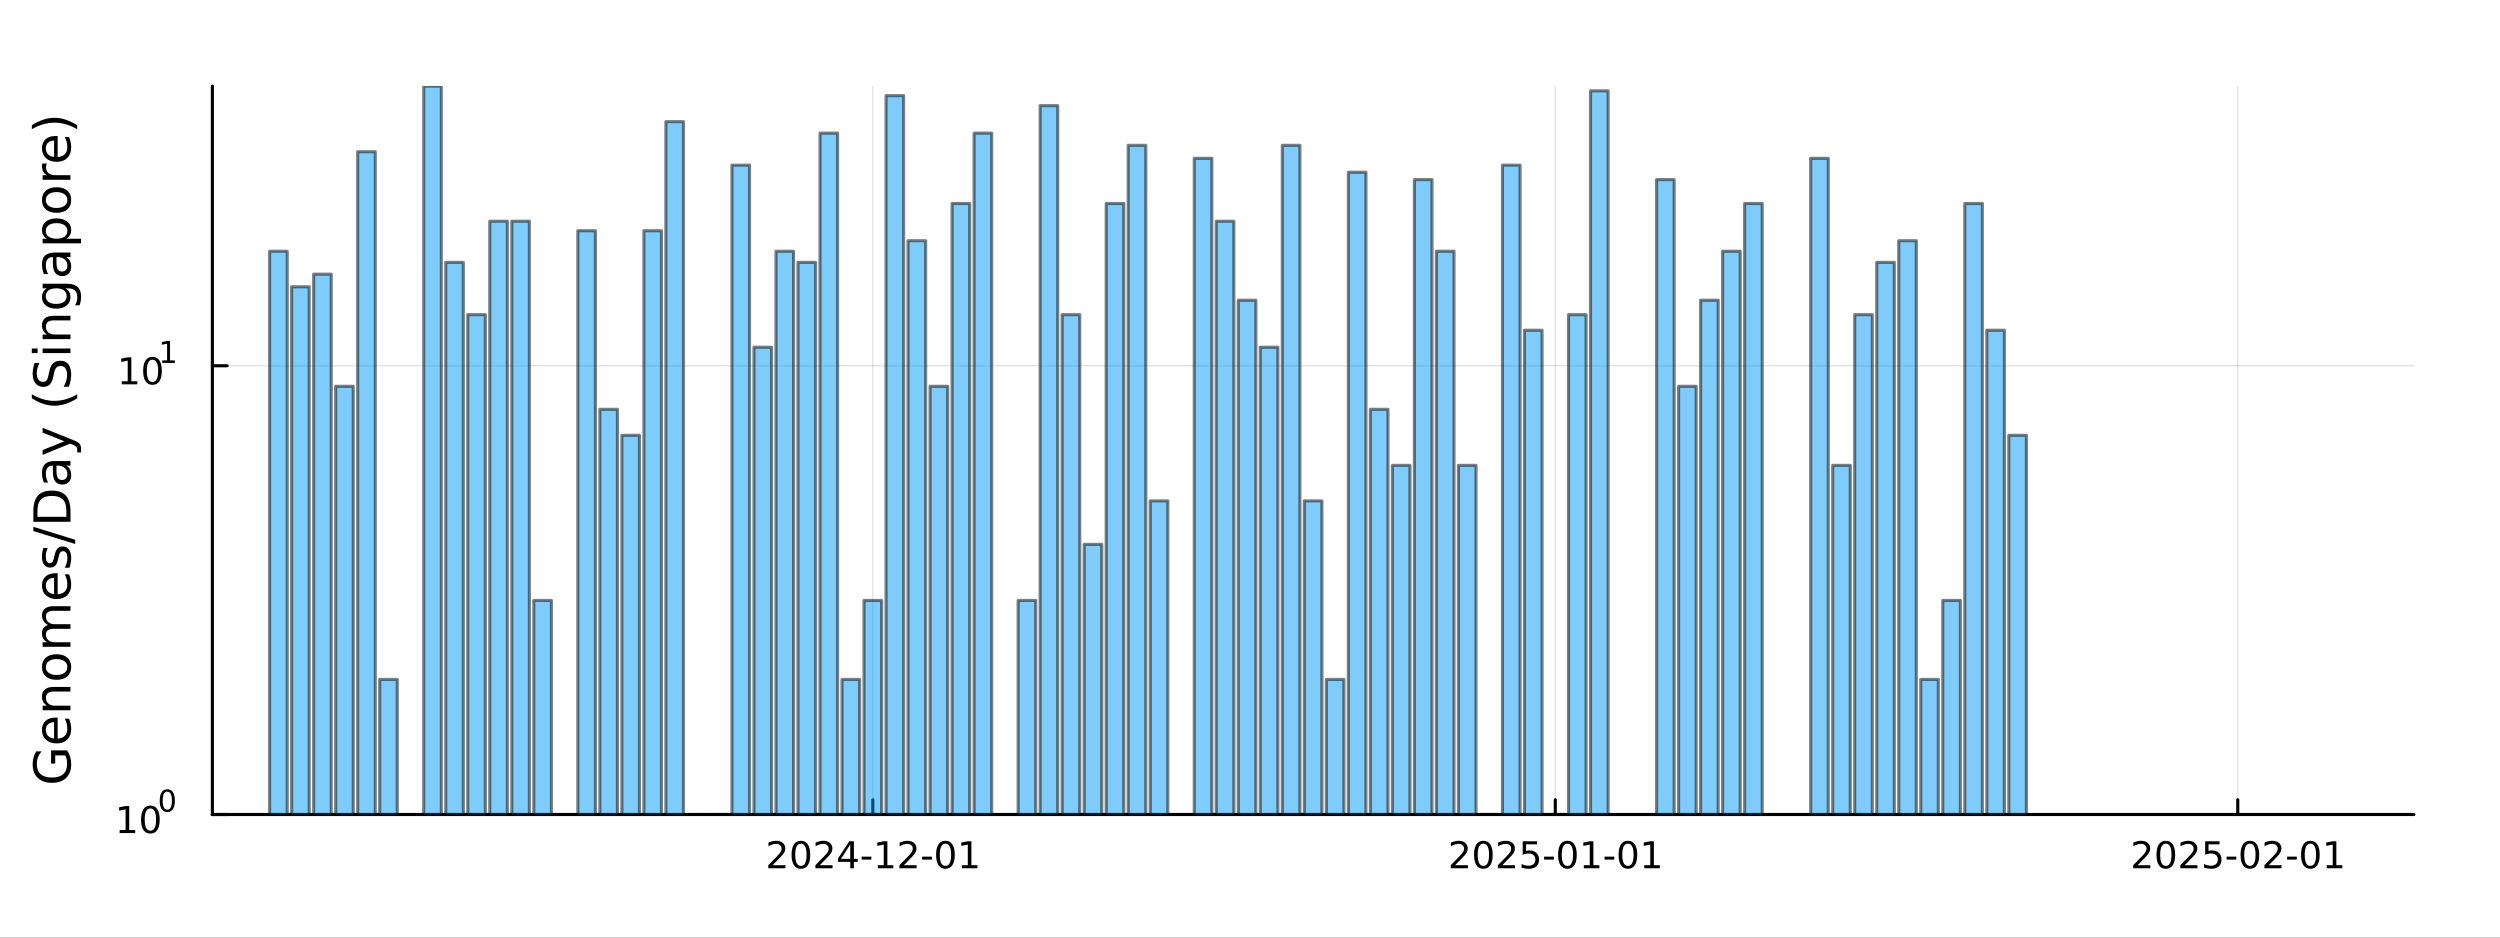 <?xml version="1.0" encoding="utf-8"?>
<svg xmlns="http://www.w3.org/2000/svg" xmlns:xlink="http://www.w3.org/1999/xlink" width="800" height="300" viewBox="0 0 3200 1200">
<rect x="0" y="0" width="3200" height="1200" fill="#333333" stroke="none"/>
<defs>
  <clipPath id="clip760">
    <rect x="0" y="0" width="3200" height="1200"/>
  </clipPath>
</defs>
<path clip-path="url(#clip760)" d="M0 1200 L3200 1200 L3200 0 L0 0  Z" fill="#ffffff" fill-rule="evenodd" fill-opacity="1"/>
<defs>
  <clipPath id="clip761">
    <rect x="640" y="0" width="2241" height="1200"/>
  </clipPath>
</defs>
<path clip-path="url(#clip760)" d="M271.839 1042.58 L3089.76 1042.58 L3089.76 110.236 L271.839 110.236  Z" fill="#ffffff" fill-rule="evenodd" fill-opacity="1"/>
<defs>
  <clipPath id="clip762">
    <rect x="271" y="110" width="2819" height="933"/>
  </clipPath>
</defs>
<polyline clip-path="url(#clip762)" style="stroke:#000000; stroke-linecap:round; stroke-linejoin:round; stroke-width:2; stroke-opacity:0.1; fill:none" points="1117.22,1042.58 1117.22,110.236 "/>
<polyline clip-path="url(#clip762)" style="stroke:#000000; stroke-linecap:round; stroke-linejoin:round; stroke-width:2; stroke-opacity:0.1; fill:none" points="1990.77,1042.58 1990.77,110.236 "/>
<polyline clip-path="url(#clip762)" style="stroke:#000000; stroke-linecap:round; stroke-linejoin:round; stroke-width:2; stroke-opacity:0.1; fill:none" points="2864.33,1042.58 2864.33,110.236 "/>
<polyline clip-path="url(#clip760)" style="stroke:#000000; stroke-linecap:round; stroke-linejoin:round; stroke-width:4; stroke-opacity:1; fill:none" points="271.839,1042.58 3089.76,1042.58 "/>
<polyline clip-path="url(#clip760)" style="stroke:#000000; stroke-linecap:round; stroke-linejoin:round; stroke-width:4; stroke-opacity:1; fill:none" points="1117.22,1042.58 1117.22,1023.68 "/>
<polyline clip-path="url(#clip760)" style="stroke:#000000; stroke-linecap:round; stroke-linejoin:round; stroke-width:4; stroke-opacity:1; fill:none" points="1990.77,1042.58 1990.77,1023.68 "/>
<polyline clip-path="url(#clip760)" style="stroke:#000000; stroke-linecap:round; stroke-linejoin:round; stroke-width:4; stroke-opacity:1; fill:none" points="2864.33,1042.58 2864.33,1023.68 "/>
<path clip-path="url(#clip760)" d="M989.011 1107.44 L1005.33 1107.44 L1005.33 1111.38 L983.386 1111.38 L983.386 1107.44 Q986.048 1104.69 990.632 1100.06 Q995.238 1095.4 996.419 1094.06 Q998.664 1091.54 999.544 1089.8 Q1000.45 1088.04 1000.45 1086.35 Q1000.45 1083.6 998.502 1081.86 Q996.581 1080.13 993.479 1080.13 Q991.28 1080.13 988.826 1080.89 Q986.396 1081.65 983.618 1083.2 L983.618 1078.48 Q986.442 1077.35 988.896 1076.77 Q991.349 1076.19 993.386 1076.19 Q998.757 1076.19 1001.95 1078.88 Q1005.15 1081.56 1005.15 1086.05 Q1005.15 1088.18 1004.34 1090.1 Q1003.55 1092 1001.44 1094.59 Q1000.86 1095.26 997.761 1098.48 Q994.659 1101.68 989.011 1107.44 Z" fill="#000000" fill-rule="nonzero" fill-opacity="1" /><path clip-path="url(#clip760)" d="M1025.15 1079.89 Q1021.53 1079.89 1019.71 1083.46 Q1017.9 1087 1017.9 1094.13 Q1017.9 1101.24 1019.71 1104.8 Q1021.53 1108.34 1025.15 1108.34 Q1028.78 1108.34 1030.59 1104.8 Q1032.41 1101.24 1032.41 1094.13 Q1032.41 1087 1030.59 1083.46 Q1028.78 1079.89 1025.15 1079.89 M1025.15 1076.19 Q1030.96 1076.19 1034.01 1080.8 Q1037.09 1085.38 1037.09 1094.13 Q1037.09 1102.86 1034.01 1107.46 Q1030.96 1112.05 1025.15 1112.05 Q1019.34 1112.05 1016.26 1107.46 Q1013.2 1102.86 1013.2 1094.13 Q1013.2 1085.38 1016.26 1080.8 Q1019.34 1076.19 1025.15 1076.19 Z" fill="#000000" fill-rule="nonzero" fill-opacity="1" /><path clip-path="url(#clip760)" d="M1049.34 1107.44 L1065.65 1107.44 L1065.65 1111.38 L1043.71 1111.38 L1043.71 1107.44 Q1046.37 1104.69 1050.96 1100.06 Q1055.56 1095.4 1056.74 1094.06 Q1058.99 1091.54 1059.87 1089.8 Q1060.77 1088.04 1060.77 1086.35 Q1060.77 1083.6 1058.83 1081.86 Q1056.9 1080.13 1053.8 1080.13 Q1051.6 1080.13 1049.15 1080.89 Q1046.72 1081.65 1043.94 1083.2 L1043.94 1078.48 Q1046.77 1077.35 1049.22 1076.77 Q1051.67 1076.19 1053.71 1076.19 Q1059.08 1076.19 1062.27 1078.88 Q1065.47 1081.56 1065.47 1086.05 Q1065.47 1088.18 1064.66 1090.1 Q1063.87 1092 1061.77 1094.59 Q1061.19 1095.26 1058.08 1098.48 Q1054.98 1101.68 1049.34 1107.44 Z" fill="#000000" fill-rule="nonzero" fill-opacity="1" /><path clip-path="url(#clip760)" d="M1088.32 1080.89 L1076.51 1099.34 L1088.32 1099.34 L1088.32 1080.89 M1087.09 1076.82 L1092.97 1076.82 L1092.97 1099.34 L1097.9 1099.34 L1097.9 1103.23 L1092.97 1103.23 L1092.97 1111.38 L1088.32 1111.38 L1088.32 1103.23 L1072.71 1103.23 L1072.71 1098.71 L1087.09 1076.82 Z" fill="#000000" fill-rule="nonzero" fill-opacity="1" /><path clip-path="url(#clip760)" d="M1102.88 1096.49 L1115.35 1096.49 L1115.35 1100.29 L1102.88 1100.29 L1102.88 1096.49 Z" fill="#000000" fill-rule="nonzero" fill-opacity="1" /><path clip-path="url(#clip760)" d="M1123.55 1107.44 L1131.19 1107.44 L1131.19 1081.07 L1122.88 1082.74 L1122.88 1078.48 L1131.14 1076.82 L1135.82 1076.82 L1135.82 1107.44 L1143.45 1107.44 L1143.45 1111.38 L1123.55 1111.38 L1123.55 1107.44 Z" fill="#000000" fill-rule="nonzero" fill-opacity="1" /><path clip-path="url(#clip760)" d="M1156.93 1107.44 L1173.25 1107.44 L1173.25 1111.38 L1151.3 1111.38 L1151.3 1107.44 Q1153.96 1104.69 1158.55 1100.06 Q1163.15 1095.4 1164.33 1094.06 Q1166.58 1091.54 1167.46 1089.8 Q1168.36 1088.04 1168.36 1086.35 Q1168.36 1083.6 1166.42 1081.86 Q1164.5 1080.13 1161.39 1080.13 Q1159.2 1080.13 1156.74 1080.89 Q1154.31 1081.65 1151.53 1083.2 L1151.53 1078.48 Q1154.36 1077.35 1156.81 1076.77 Q1159.26 1076.19 1161.3 1076.19 Q1166.67 1076.19 1169.87 1078.88 Q1173.06 1081.56 1173.06 1086.05 Q1173.06 1088.18 1172.25 1090.1 Q1171.46 1092 1169.36 1094.59 Q1168.78 1095.26 1165.68 1098.48 Q1162.58 1101.68 1156.93 1107.44 Z" fill="#000000" fill-rule="nonzero" fill-opacity="1" /><path clip-path="url(#clip760)" d="M1180.31 1096.49 L1192.78 1096.49 L1192.78 1100.29 L1180.31 1100.29 L1180.31 1096.49 Z" fill="#000000" fill-rule="nonzero" fill-opacity="1" /><path clip-path="url(#clip760)" d="M1210.17 1079.89 Q1206.56 1079.89 1204.73 1083.46 Q1202.92 1087 1202.92 1094.13 Q1202.92 1101.24 1204.73 1104.8 Q1206.56 1108.34 1210.17 1108.34 Q1213.8 1108.34 1215.61 1104.8 Q1217.44 1101.24 1217.44 1094.13 Q1217.44 1087 1215.61 1083.46 Q1213.8 1079.89 1210.17 1079.89 M1210.17 1076.19 Q1215.98 1076.19 1219.03 1080.8 Q1222.11 1085.38 1222.11 1094.13 Q1222.11 1102.86 1219.03 1107.46 Q1215.98 1112.05 1210.17 1112.05 Q1204.36 1112.05 1201.28 1107.46 Q1198.22 1102.86 1198.22 1094.13 Q1198.22 1085.38 1201.28 1080.8 Q1204.36 1076.19 1210.17 1076.19 Z" fill="#000000" fill-rule="nonzero" fill-opacity="1" /><path clip-path="url(#clip760)" d="M1231.14 1107.44 L1238.78 1107.44 L1238.78 1081.07 L1230.47 1082.74 L1230.47 1078.48 L1238.73 1076.82 L1243.41 1076.82 L1243.41 1107.44 L1251.05 1107.44 L1251.05 1111.38 L1231.14 1111.38 L1231.14 1107.44 Z" fill="#000000" fill-rule="nonzero" fill-opacity="1" /><path clip-path="url(#clip760)" d="M1862.57 1107.44 L1878.89 1107.44 L1878.89 1111.38 L1856.94 1111.38 L1856.94 1107.44 Q1859.6 1104.69 1864.19 1100.06 Q1868.79 1095.4 1869.98 1094.06 Q1872.22 1091.54 1873.1 1089.8 Q1874 1088.04 1874 1086.35 Q1874 1083.6 1872.06 1081.86 Q1870.14 1080.13 1867.04 1080.13 Q1864.84 1080.13 1862.38 1080.89 Q1859.95 1081.65 1857.17 1083.2 L1857.17 1078.48 Q1860 1077.35 1862.45 1076.77 Q1864.91 1076.19 1866.94 1076.19 Q1872.31 1076.19 1875.51 1078.88 Q1878.7 1081.56 1878.7 1086.05 Q1878.7 1088.18 1877.89 1090.1 Q1877.1 1092 1875 1094.59 Q1874.42 1095.26 1871.32 1098.48 Q1868.22 1101.68 1862.57 1107.44 Z" fill="#000000" fill-rule="nonzero" fill-opacity="1" /><path clip-path="url(#clip760)" d="M1898.7 1079.89 Q1895.09 1079.89 1893.26 1083.46 Q1891.46 1087 1891.46 1094.13 Q1891.46 1101.24 1893.26 1104.8 Q1895.09 1108.34 1898.7 1108.34 Q1902.34 1108.34 1904.14 1104.8 Q1905.97 1101.24 1905.97 1094.13 Q1905.97 1087 1904.14 1083.46 Q1902.34 1079.89 1898.7 1079.89 M1898.7 1076.19 Q1904.51 1076.19 1907.57 1080.8 Q1910.65 1085.38 1910.65 1094.13 Q1910.65 1102.86 1907.57 1107.46 Q1904.51 1112.05 1898.7 1112.05 Q1892.89 1112.05 1889.81 1107.46 Q1886.76 1102.86 1886.76 1094.13 Q1886.76 1085.38 1889.81 1080.8 Q1892.89 1076.19 1898.7 1076.19 Z" fill="#000000" fill-rule="nonzero" fill-opacity="1" /><path clip-path="url(#clip760)" d="M1922.89 1107.44 L1939.21 1107.44 L1939.21 1111.38 L1917.27 1111.38 L1917.27 1107.44 Q1919.93 1104.69 1924.51 1100.06 Q1929.12 1095.4 1930.3 1094.06 Q1932.54 1091.54 1933.42 1089.8 Q1934.33 1088.04 1934.33 1086.35 Q1934.33 1083.6 1932.38 1081.86 Q1930.46 1080.13 1927.36 1080.13 Q1925.16 1080.13 1922.71 1080.89 Q1920.28 1081.65 1917.5 1083.2 L1917.5 1078.48 Q1920.32 1077.35 1922.78 1076.77 Q1925.23 1076.19 1927.27 1076.19 Q1932.64 1076.19 1935.83 1078.88 Q1939.03 1081.56 1939.03 1086.05 Q1939.03 1088.18 1938.22 1090.1 Q1937.43 1092 1935.32 1094.59 Q1934.74 1095.26 1931.64 1098.48 Q1928.54 1101.68 1922.89 1107.44 Z" fill="#000000" fill-rule="nonzero" fill-opacity="1" /><path clip-path="url(#clip760)" d="M1949.07 1076.82 L1967.43 1076.82 L1967.43 1080.75 L1953.35 1080.75 L1953.35 1089.22 Q1954.37 1088.88 1955.39 1088.71 Q1956.41 1088.53 1957.43 1088.53 Q1963.22 1088.53 1966.6 1091.7 Q1969.97 1094.87 1969.97 1100.29 Q1969.97 1105.87 1966.5 1108.97 Q1963.03 1112.05 1956.71 1112.05 Q1954.53 1112.05 1952.27 1111.68 Q1950.02 1111.31 1947.61 1110.57 L1947.61 1105.87 Q1949.7 1107 1951.92 1107.56 Q1954.14 1108.11 1956.62 1108.11 Q1960.62 1108.11 1962.96 1106.01 Q1965.3 1103.9 1965.3 1100.29 Q1965.3 1096.68 1962.96 1094.57 Q1960.62 1092.46 1956.62 1092.46 Q1954.74 1092.46 1952.87 1092.88 Q1951.02 1093.3 1949.07 1094.18 L1949.07 1076.82 Z" fill="#000000" fill-rule="nonzero" fill-opacity="1" /><path clip-path="url(#clip760)" d="M1976.43 1096.49 L1988.91 1096.49 L1988.91 1100.29 L1976.43 1100.29 L1976.43 1096.49 Z" fill="#000000" fill-rule="nonzero" fill-opacity="1" /><path clip-path="url(#clip760)" d="M2006.29 1079.89 Q2002.68 1079.89 2000.85 1083.46 Q1999.05 1087 1999.05 1094.13 Q1999.05 1101.24 2000.85 1104.8 Q2002.68 1108.34 2006.29 1108.34 Q2009.93 1108.34 2011.73 1104.8 Q2013.56 1101.24 2013.56 1094.13 Q2013.56 1087 2011.73 1083.46 Q2009.93 1079.89 2006.29 1079.89 M2006.29 1076.19 Q2012.1 1076.19 2015.16 1080.8 Q2018.24 1085.38 2018.24 1094.13 Q2018.24 1102.86 2015.16 1107.46 Q2012.1 1112.05 2006.29 1112.05 Q2000.48 1112.05 1997.41 1107.46 Q1994.35 1102.86 1994.35 1094.13 Q1994.35 1085.38 1997.41 1080.8 Q2000.48 1076.19 2006.29 1076.19 Z" fill="#000000" fill-rule="nonzero" fill-opacity="1" /><path clip-path="url(#clip760)" d="M2027.27 1107.44 L2034.9 1107.44 L2034.9 1081.07 L2026.59 1082.74 L2026.59 1078.48 L2034.86 1076.82 L2039.53 1076.82 L2039.53 1107.44 L2047.17 1107.44 L2047.17 1111.38 L2027.27 1111.38 L2027.27 1107.44 Z" fill="#000000" fill-rule="nonzero" fill-opacity="1" /><path clip-path="url(#clip760)" d="M2053.86 1096.49 L2066.34 1096.49 L2066.34 1100.29 L2053.86 1100.29 L2053.86 1096.49 Z" fill="#000000" fill-rule="nonzero" fill-opacity="1" /><path clip-path="url(#clip760)" d="M2083.72 1079.89 Q2080.11 1079.89 2078.28 1083.46 Q2076.48 1087 2076.48 1094.13 Q2076.48 1101.24 2078.28 1104.8 Q2080.11 1108.34 2083.72 1108.34 Q2087.36 1108.34 2089.16 1104.8 Q2090.99 1101.24 2090.99 1094.13 Q2090.99 1087 2089.16 1083.46 Q2087.36 1079.89 2083.72 1079.89 M2083.72 1076.19 Q2089.53 1076.19 2092.59 1080.8 Q2095.67 1085.38 2095.67 1094.13 Q2095.67 1102.86 2092.59 1107.46 Q2089.53 1112.05 2083.72 1112.05 Q2077.91 1112.05 2074.84 1107.46 Q2071.78 1102.86 2071.78 1094.13 Q2071.78 1085.38 2074.84 1080.8 Q2077.91 1076.19 2083.72 1076.19 Z" fill="#000000" fill-rule="nonzero" fill-opacity="1" /><path clip-path="url(#clip760)" d="M2104.7 1107.44 L2112.34 1107.44 L2112.34 1081.07 L2104.02 1082.74 L2104.02 1078.48 L2112.29 1076.82 L2116.96 1076.82 L2116.96 1107.44 L2124.6 1107.44 L2124.6 1111.38 L2104.7 1111.38 L2104.7 1107.44 Z" fill="#000000" fill-rule="nonzero" fill-opacity="1" /><path clip-path="url(#clip760)" d="M2736.12 1107.44 L2752.44 1107.44 L2752.44 1111.38 L2730.5 1111.38 L2730.5 1107.44 Q2733.16 1104.69 2737.74 1100.06 Q2742.35 1095.4 2743.53 1094.06 Q2745.78 1091.54 2746.66 1089.8 Q2747.56 1088.04 2747.56 1086.35 Q2747.56 1083.6 2745.62 1081.86 Q2743.69 1080.13 2740.59 1080.13 Q2738.39 1080.13 2735.94 1080.89 Q2733.51 1081.65 2730.73 1083.2 L2730.73 1078.48 Q2733.56 1077.35 2736.01 1076.77 Q2738.46 1076.19 2740.5 1076.19 Q2745.87 1076.19 2749.06 1078.88 Q2752.26 1081.56 2752.26 1086.05 Q2752.26 1088.18 2751.45 1090.1 Q2750.66 1092 2748.55 1094.59 Q2747.98 1095.26 2744.87 1098.48 Q2741.77 1101.68 2736.12 1107.44 Z" fill="#000000" fill-rule="nonzero" fill-opacity="1" /><path clip-path="url(#clip760)" d="M2772.26 1079.89 Q2768.65 1079.89 2766.82 1083.46 Q2765.01 1087 2765.01 1094.13 Q2765.01 1101.24 2766.82 1104.8 Q2768.65 1108.34 2772.26 1108.34 Q2775.89 1108.34 2777.7 1104.8 Q2779.53 1101.24 2779.53 1094.13 Q2779.53 1087 2777.7 1083.46 Q2775.89 1079.89 2772.26 1079.89 M2772.26 1076.19 Q2778.07 1076.19 2781.12 1080.8 Q2784.2 1085.38 2784.2 1094.13 Q2784.2 1102.86 2781.12 1107.46 Q2778.07 1112.05 2772.26 1112.05 Q2766.45 1112.05 2763.37 1107.46 Q2760.31 1102.86 2760.31 1094.13 Q2760.31 1085.38 2763.37 1080.8 Q2766.45 1076.19 2772.26 1076.19 Z" fill="#000000" fill-rule="nonzero" fill-opacity="1" /><path clip-path="url(#clip760)" d="M2796.45 1107.44 L2812.77 1107.44 L2812.77 1111.38 L2790.82 1111.38 L2790.82 1107.44 Q2793.49 1104.69 2798.07 1100.06 Q2802.68 1095.4 2803.86 1094.06 Q2806.1 1091.54 2806.98 1089.8 Q2807.88 1088.04 2807.88 1086.35 Q2807.88 1083.6 2805.94 1081.86 Q2804.02 1080.13 2800.92 1080.13 Q2798.72 1080.13 2796.26 1080.89 Q2793.83 1081.65 2791.05 1083.2 L2791.05 1078.48 Q2793.88 1077.35 2796.33 1076.77 Q2798.79 1076.19 2800.82 1076.19 Q2806.19 1076.19 2809.39 1078.88 Q2812.58 1081.56 2812.58 1086.05 Q2812.58 1088.18 2811.77 1090.1 Q2810.99 1092 2808.88 1094.59 Q2808.3 1095.26 2805.2 1098.48 Q2802.1 1101.68 2796.45 1107.44 Z" fill="#000000" fill-rule="nonzero" fill-opacity="1" /><path clip-path="url(#clip760)" d="M2822.63 1076.82 L2840.99 1076.82 L2840.99 1080.75 L2826.91 1080.75 L2826.91 1089.22 Q2827.93 1088.88 2828.95 1088.71 Q2829.97 1088.53 2830.99 1088.53 Q2836.77 1088.53 2840.15 1091.7 Q2843.53 1094.87 2843.53 1100.29 Q2843.53 1105.87 2840.06 1108.97 Q2836.59 1112.05 2830.27 1112.05 Q2828.09 1112.05 2825.82 1111.68 Q2823.58 1111.31 2821.17 1110.57 L2821.17 1105.87 Q2823.25 1107 2825.48 1107.56 Q2827.7 1108.11 2830.17 1108.11 Q2834.18 1108.11 2836.52 1106.01 Q2838.86 1103.9 2838.86 1100.29 Q2838.86 1096.68 2836.52 1094.57 Q2834.18 1092.46 2830.17 1092.46 Q2828.3 1092.46 2826.42 1092.88 Q2824.57 1093.3 2822.63 1094.18 L2822.63 1076.82 Z" fill="#000000" fill-rule="nonzero" fill-opacity="1" /><path clip-path="url(#clip760)" d="M2849.99 1096.49 L2862.47 1096.49 L2862.47 1100.29 L2849.99 1100.29 L2849.99 1096.49 Z" fill="#000000" fill-rule="nonzero" fill-opacity="1" /><path clip-path="url(#clip760)" d="M2879.85 1079.89 Q2876.24 1079.89 2874.41 1083.46 Q2872.61 1087 2872.61 1094.13 Q2872.61 1101.24 2874.41 1104.8 Q2876.24 1108.34 2879.85 1108.34 Q2883.48 1108.34 2885.29 1104.8 Q2887.12 1101.24 2887.12 1094.13 Q2887.12 1087 2885.29 1083.46 Q2883.48 1079.89 2879.85 1079.89 M2879.85 1076.19 Q2885.66 1076.19 2888.72 1080.8 Q2891.79 1085.38 2891.79 1094.13 Q2891.79 1102.86 2888.72 1107.46 Q2885.66 1112.05 2879.85 1112.05 Q2874.04 1112.05 2870.96 1107.46 Q2867.91 1102.86 2867.91 1094.13 Q2867.91 1085.38 2870.96 1080.8 Q2874.04 1076.19 2879.85 1076.19 Z" fill="#000000" fill-rule="nonzero" fill-opacity="1" /><path clip-path="url(#clip760)" d="M2904.04 1107.44 L2920.36 1107.44 L2920.36 1111.38 L2898.42 1111.38 L2898.42 1107.44 Q2901.08 1104.69 2905.66 1100.06 Q2910.27 1095.4 2911.45 1094.06 Q2913.69 1091.54 2914.57 1089.8 Q2915.48 1088.04 2915.48 1086.35 Q2915.48 1083.6 2913.53 1081.86 Q2911.61 1080.13 2908.51 1080.13 Q2906.31 1080.13 2903.86 1080.89 Q2901.42 1081.65 2898.65 1083.2 L2898.65 1078.48 Q2901.47 1077.35 2903.92 1076.77 Q2906.38 1076.19 2908.42 1076.19 Q2913.79 1076.19 2916.98 1078.88 Q2920.17 1081.56 2920.17 1086.05 Q2920.17 1088.18 2919.36 1090.1 Q2918.58 1092 2916.47 1094.59 Q2915.89 1095.26 2912.79 1098.48 Q2909.69 1101.68 2904.04 1107.44 Z" fill="#000000" fill-rule="nonzero" fill-opacity="1" /><path clip-path="url(#clip760)" d="M2927.42 1096.49 L2939.9 1096.49 L2939.9 1100.29 L2927.42 1100.29 L2927.42 1096.49 Z" fill="#000000" fill-rule="nonzero" fill-opacity="1" /><path clip-path="url(#clip760)" d="M2957.28 1079.89 Q2953.67 1079.89 2951.84 1083.46 Q2950.04 1087 2950.04 1094.13 Q2950.04 1101.24 2951.84 1104.8 Q2953.67 1108.34 2957.28 1108.34 Q2960.91 1108.34 2962.72 1104.8 Q2964.55 1101.24 2964.55 1094.13 Q2964.55 1087 2962.72 1083.46 Q2960.91 1079.89 2957.28 1079.89 M2957.28 1076.19 Q2963.09 1076.19 2966.15 1080.8 Q2969.23 1085.38 2969.23 1094.13 Q2969.23 1102.86 2966.15 1107.46 Q2963.09 1112.05 2957.28 1112.05 Q2951.47 1112.05 2948.39 1107.46 Q2945.34 1102.86 2945.34 1094.13 Q2945.34 1085.38 2948.39 1080.8 Q2951.47 1076.19 2957.28 1076.19 Z" fill="#000000" fill-rule="nonzero" fill-opacity="1" /><path clip-path="url(#clip760)" d="M2978.25 1107.44 L2985.89 1107.44 L2985.89 1081.07 L2977.58 1082.74 L2977.58 1078.48 L2985.85 1076.82 L2990.52 1076.82 L2990.52 1107.44 L2998.16 1107.44 L2998.16 1111.38 L2978.25 1111.38 L2978.25 1107.44 Z" fill="#000000" fill-rule="nonzero" fill-opacity="1" /><polyline clip-path="url(#clip762)" style="stroke:#000000; stroke-linecap:round; stroke-linejoin:round; stroke-width:2; stroke-opacity:0.1; fill:none" points="271.839,1042.58 3089.76,1042.58 "/>
<polyline clip-path="url(#clip762)" style="stroke:#000000; stroke-linecap:round; stroke-linejoin:round; stroke-width:2; stroke-opacity:0.1; fill:none" points="271.839,468.21 3089.76,468.21 "/>
<polyline clip-path="url(#clip760)" style="stroke:#000000; stroke-linecap:round; stroke-linejoin:round; stroke-width:4; stroke-opacity:1; fill:none" points="271.839,1042.58 271.839,110.236 "/>
<polyline clip-path="url(#clip760)" style="stroke:#000000; stroke-linecap:round; stroke-linejoin:round; stroke-width:4; stroke-opacity:1; fill:none" points="271.839,1042.58 290.737,1042.58 "/>
<polyline clip-path="url(#clip760)" style="stroke:#000000; stroke-linecap:round; stroke-linejoin:round; stroke-width:4; stroke-opacity:1; fill:none" points="271.839,468.21 290.737,468.21 "/>
<path clip-path="url(#clip760)" d="M153.134 1062.37 L160.772 1062.37 L160.772 1036 L152.462 1037.67 L152.462 1033.41 L160.726 1031.74 L165.402 1031.74 L165.402 1062.37 L173.041 1062.37 L173.041 1066.3 L153.134 1066.3 L153.134 1062.37 Z" fill="#000000" fill-rule="nonzero" fill-opacity="1" /><path clip-path="url(#clip760)" d="M192.485 1034.82 Q188.874 1034.82 187.045 1038.39 Q185.24 1041.93 185.24 1049.06 Q185.24 1056.16 187.045 1059.73 Q188.874 1063.27 192.485 1063.27 Q196.119 1063.27 197.925 1059.73 Q199.754 1056.16 199.754 1049.06 Q199.754 1041.93 197.925 1038.39 Q196.119 1034.82 192.485 1034.82 M192.485 1031.12 Q198.295 1031.12 201.351 1035.72 Q204.43 1040.31 204.43 1049.06 Q204.43 1057.78 201.351 1062.39 Q198.295 1066.97 192.485 1066.97 Q186.675 1066.97 183.596 1062.39 Q180.541 1057.78 180.541 1049.06 Q180.541 1040.31 183.596 1035.72 Q186.675 1031.12 192.485 1031.12 Z" fill="#000000" fill-rule="nonzero" fill-opacity="1" /><path clip-path="url(#clip760)" d="M214.134 1013.31 Q211.2 1013.31 209.715 1016.21 Q208.248 1019.09 208.248 1024.88 Q208.248 1030.66 209.715 1033.55 Q211.2 1036.43 214.134 1036.43 Q217.087 1036.43 218.554 1033.55 Q220.04 1030.66 220.04 1024.88 Q220.04 1019.09 218.554 1016.21 Q217.087 1013.31 214.134 1013.31 M214.134 1010.31 Q218.855 1010.31 221.338 1014.05 Q223.839 1017.77 223.839 1024.88 Q223.839 1031.97 221.338 1035.71 Q218.855 1039.44 214.134 1039.44 Q209.414 1039.44 206.912 1035.71 Q204.43 1031.97 204.43 1024.88 Q204.43 1017.77 206.912 1014.05 Q209.414 1010.31 214.134 1010.31 Z" fill="#000000" fill-rule="nonzero" fill-opacity="1" /><path clip-path="url(#clip760)" d="M155.823 488.002 L163.462 488.002 L163.462 461.636 L155.152 463.303 L155.152 459.044 L163.416 457.377 L168.092 457.377 L168.092 488.002 L175.73 488.002 L175.73 491.937 L155.823 491.937 L155.823 488.002 Z" fill="#000000" fill-rule="nonzero" fill-opacity="1" /><path clip-path="url(#clip760)" d="M195.175 460.456 Q191.564 460.456 189.735 464.021 Q187.929 467.562 187.929 474.692 Q187.929 481.798 189.735 485.363 Q191.564 488.905 195.175 488.905 Q198.809 488.905 200.615 485.363 Q202.443 481.798 202.443 474.692 Q202.443 467.562 200.615 464.021 Q198.809 460.456 195.175 460.456 M195.175 456.752 Q200.985 456.752 204.04 461.359 Q207.119 465.942 207.119 474.692 Q207.119 483.419 204.04 488.025 Q200.985 492.608 195.175 492.608 Q189.365 492.608 186.286 488.025 Q183.23 483.419 183.23 474.692 Q183.23 465.942 186.286 461.359 Q189.365 456.752 195.175 456.752 Z" fill="#000000" fill-rule="nonzero" fill-opacity="1" /><path clip-path="url(#clip760)" d="M207.665 461.329 L213.871 461.329 L213.871 439.907 L207.119 441.262 L207.119 437.801 L213.833 436.447 L217.633 436.447 L217.633 461.329 L223.839 461.329 L223.839 464.527 L207.665 464.527 L207.665 461.329 Z" fill="#000000" fill-rule="nonzero" fill-opacity="1" /><path clip-path="url(#clip760)" d="M83.427 966.878 L70.664 966.878 L70.664 977.382 L65.38 977.382 L65.38 960.513 L85.782 960.513 Q88.424 964.237 89.793 968.724 Q91.129 973.212 91.129 978.305 Q91.129 989.445 84.636 995.747 Q78.111 1002.02 66.494 1002.02 Q54.845 1002.02 48.352 995.747 Q41.827 989.445 41.827 978.305 Q41.827 973.658 42.973 969.488 Q44.119 965.287 46.347 961.754 L53.19 961.754 Q50.166 965.319 48.638 969.329 Q47.11 973.34 47.11 977.764 Q47.11 986.485 51.98 990.877 Q56.85 995.238 66.494 995.238 Q76.106 995.238 80.976 990.877 Q85.846 986.485 85.846 977.764 Q85.846 974.358 85.273 971.685 Q84.668 969.011 83.427 966.878 Z" fill="#000000" fill-rule="nonzero" fill-opacity="1" /><path clip-path="url(#clip760)" d="M70.918 918.531 L73.783 918.531 L73.783 945.458 Q79.83 945.076 83.013 941.829 Q86.164 938.551 86.164 932.726 Q86.164 929.353 85.337 926.202 Q84.509 923.019 82.854 919.9 L88.392 919.9 Q89.729 923.051 90.429 926.361 Q91.129 929.671 91.129 933.077 Q91.129 941.607 86.164 946.604 Q81.199 951.569 72.732 951.569 Q63.98 951.569 58.855 946.858 Q53.699 942.116 53.699 934.095 Q53.699 926.902 58.346 922.732 Q62.961 918.531 70.918 918.531 M69.2 924.387 Q64.393 924.451 61.529 927.093 Q58.664 929.703 58.664 934.031 Q58.664 938.933 61.433 941.893 Q64.202 944.821 69.231 945.267 L69.2 924.387 Z" fill="#000000" fill-rule="nonzero" fill-opacity="1" /><path clip-path="url(#clip760)" d="M68.69 879.286 L90.206 879.286 L90.206 885.143 L68.881 885.143 Q63.82 885.143 61.306 887.116 Q58.791 889.089 58.791 893.036 Q58.791 897.779 61.815 900.516 Q64.839 903.253 70.059 903.253 L90.206 903.253 L90.206 909.141 L54.558 909.141 L54.558 903.253 L60.096 903.253 Q56.882 901.153 55.29 898.32 Q53.699 895.455 53.699 891.731 Q53.699 885.588 57.518 882.437 Q61.306 879.286 68.69 879.286 Z" fill="#000000" fill-rule="nonzero" fill-opacity="1" /><path clip-path="url(#clip760)" d="M58.664 853.792 Q58.664 858.502 62.356 861.24 Q66.017 863.977 72.414 863.977 Q78.812 863.977 82.504 861.271 Q86.164 858.534 86.164 853.792 Q86.164 849.113 82.472 846.376 Q78.78 843.638 72.414 843.638 Q66.08 843.638 62.388 846.376 Q58.664 849.113 58.664 853.792 M53.699 853.792 Q53.699 846.153 58.664 841.792 Q63.63 837.432 72.414 837.432 Q81.167 837.432 86.164 841.792 Q91.129 846.153 91.129 853.792 Q91.129 861.462 86.164 865.823 Q81.167 870.152 72.414 870.152 Q63.63 870.152 58.664 865.823 Q53.699 861.462 53.699 853.792 Z" fill="#000000" fill-rule="nonzero" fill-opacity="1" /><path clip-path="url(#clip760)" d="M61.401 799.97 Q57.455 797.773 55.577 794.718 Q53.699 791.662 53.699 787.525 Q53.699 781.955 57.614 778.931 Q61.497 775.907 68.69 775.907 L90.206 775.907 L90.206 781.796 L68.881 781.796 Q63.757 781.796 61.274 783.61 Q58.791 785.424 58.791 789.148 Q58.791 793.699 61.815 796.341 Q64.839 798.983 70.059 798.983 L90.206 798.983 L90.206 804.871 L68.881 804.871 Q63.725 804.871 61.274 806.685 Q58.791 808.5 58.791 812.287 Q58.791 816.775 61.847 819.417 Q64.871 822.059 70.059 822.059 L90.206 822.059 L90.206 827.947 L54.558 827.947 L54.558 822.059 L60.096 822.059 Q56.818 820.053 55.259 817.252 Q53.699 814.452 53.699 810.6 Q53.699 806.717 55.672 804.012 Q57.646 801.275 61.401 799.97 Z" fill="#000000" fill-rule="nonzero" fill-opacity="1" /><path clip-path="url(#clip760)" d="M70.918 733.734 L73.783 733.734 L73.783 760.661 Q79.83 760.279 83.013 757.033 Q86.164 753.755 86.164 747.93 Q86.164 744.556 85.337 741.405 Q84.509 738.222 82.854 735.103 L88.392 735.103 Q89.729 738.254 90.429 741.564 Q91.129 744.874 91.129 748.28 Q91.129 756.81 86.164 761.807 Q81.199 766.772 72.732 766.772 Q63.98 766.772 58.855 762.062 Q53.699 757.319 53.699 749.299 Q53.699 742.105 58.346 737.936 Q62.961 733.734 70.918 733.734 M69.2 739.591 Q64.393 739.655 61.529 742.296 Q58.664 744.906 58.664 749.235 Q58.664 754.137 61.433 757.097 Q64.202 760.025 69.231 760.47 L69.2 739.591 Z" fill="#000000" fill-rule="nonzero" fill-opacity="1" /><path clip-path="url(#clip760)" d="M55.609 701.397 L61.147 701.397 Q59.874 703.879 59.237 706.553 Q58.601 709.226 58.601 712.091 Q58.601 716.452 59.937 718.648 Q61.274 720.812 63.948 720.812 Q65.985 720.812 67.162 719.252 Q68.308 717.693 69.359 712.982 L69.804 710.977 Q71.141 704.739 73.592 702.129 Q76.011 699.487 80.371 699.487 Q85.337 699.487 88.233 703.434 Q91.129 707.349 91.129 714.224 Q91.129 717.088 90.556 720.207 Q90.015 723.295 88.901 726.732 L82.854 726.732 Q84.541 723.486 85.4 720.335 Q86.228 717.184 86.228 714.096 Q86.228 709.959 84.827 707.731 Q83.395 705.503 80.817 705.503 Q78.43 705.503 77.157 707.126 Q75.883 708.717 74.706 714.16 L74.228 716.197 Q73.082 721.64 70.727 724.059 Q68.34 726.478 64.202 726.478 Q59.173 726.478 56.436 722.913 Q53.699 719.348 53.699 712.791 Q53.699 709.545 54.176 706.68 Q54.654 703.816 55.609 701.397 Z" fill="#000000" fill-rule="nonzero" fill-opacity="1" /><path clip-path="url(#clip760)" d="M42.686 679.753 L42.686 674.342 L96.254 690.893 L96.254 696.304 L42.686 679.753 Z" fill="#000000" fill-rule="nonzero" fill-opacity="1" /><path clip-path="url(#clip760)" d="M47.97 661.515 L84.923 661.515 L84.923 653.749 Q84.923 643.914 80.467 639.363 Q76.011 634.78 66.398 634.78 Q56.85 634.78 52.426 639.363 Q47.97 643.914 47.97 653.749 L47.97 661.515 M42.686 667.945 L42.686 654.736 Q42.686 640.922 48.447 634.461 Q54.176 628 66.398 628 Q78.684 628 84.445 634.493 Q90.206 640.986 90.206 654.736 L90.206 667.945 L42.686 667.945 Z" fill="#000000" fill-rule="nonzero" fill-opacity="1" /><path clip-path="url(#clip760)" d="M72.287 601.805 Q72.287 608.903 73.91 611.64 Q75.533 614.377 79.448 614.377 Q82.567 614.377 84.413 612.34 Q86.228 610.272 86.228 606.739 Q86.228 601.869 82.79 598.941 Q79.321 595.981 73.592 595.981 L72.287 595.981 L72.287 601.805 M69.868 590.124 L90.206 590.124 L90.206 595.981 L84.795 595.981 Q88.042 597.986 89.602 600.978 Q91.129 603.969 91.129 608.298 Q91.129 613.773 88.074 617.019 Q84.986 620.234 79.83 620.234 Q73.815 620.234 70.759 616.223 Q67.704 612.181 67.704 604.192 L67.704 595.981 L67.131 595.981 Q63.088 595.981 60.892 598.654 Q58.664 601.296 58.664 606.102 Q58.664 609.158 59.396 612.054 Q60.128 614.95 61.592 617.624 L56.182 617.624 Q54.94 614.409 54.336 611.386 Q53.699 608.362 53.699 605.497 Q53.699 597.763 57.709 593.944 Q61.72 590.124 69.868 590.124 Z" fill="#000000" fill-rule="nonzero" fill-opacity="1" /><path clip-path="url(#clip760)" d="M93.516 563.229 Q99.882 565.712 101.824 568.067 Q103.765 570.422 103.765 574.369 L103.765 579.048 L98.864 579.048 L98.864 575.61 Q98.864 573.191 97.718 571.855 Q96.572 570.518 92.307 568.894 L89.633 567.844 L54.558 582.262 L54.558 576.056 L82.44 564.916 L54.558 553.776 L54.558 547.569 L93.516 563.229 Z" fill="#000000" fill-rule="nonzero" fill-opacity="1" /><path clip-path="url(#clip760)" d="M40.745 504.696 Q48.065 508.961 55.227 511.03 Q62.388 513.099 69.74 513.099 Q77.093 513.099 84.318 511.03 Q91.511 508.929 98.8 504.696 L98.8 509.789 Q91.32 514.563 84.095 516.95 Q76.87 519.306 69.74 519.306 Q62.643 519.306 55.45 516.95 Q48.256 514.595 40.745 509.789 L40.745 504.696 Z" fill="#000000" fill-rule="nonzero" fill-opacity="1" /><path clip-path="url(#clip760)" d="M44.246 464.592 L50.516 464.592 Q48.766 468.253 47.906 471.499 Q47.047 474.746 47.047 477.769 Q47.047 483.021 49.084 485.886 Q51.121 488.718 54.877 488.718 Q58.028 488.718 59.651 486.84 Q61.242 484.931 62.229 479.647 L63.025 475.764 Q64.393 468.571 67.863 465.165 Q71.3 461.728 77.093 461.728 Q84 461.728 87.564 466.375 Q91.129 470.99 91.129 479.934 Q91.129 483.308 90.365 487.127 Q89.602 490.915 88.106 494.989 L81.485 494.989 Q83.681 491.074 84.795 487.318 Q85.909 483.562 85.909 479.934 Q85.909 474.427 83.745 471.435 Q81.581 468.444 77.57 468.444 Q74.069 468.444 72.096 470.608 Q70.123 472.74 69.136 477.642 L68.372 481.557 Q66.94 488.75 63.884 491.965 Q60.828 495.18 55.386 495.18 Q49.084 495.18 45.455 490.755 Q41.827 486.299 41.827 478.501 Q41.827 475.159 42.432 471.69 Q43.036 468.221 44.246 464.592 Z" fill="#000000" fill-rule="nonzero" fill-opacity="1" /><path clip-path="url(#clip760)" d="M54.558 451.956 L54.558 446.1 L90.206 446.1 L90.206 451.956 L54.558 451.956 M40.681 451.956 L40.681 446.1 L48.097 446.1 L48.097 451.956 L40.681 451.956 Z" fill="#000000" fill-rule="nonzero" fill-opacity="1" /><path clip-path="url(#clip760)" d="M68.69 404.214 L90.206 404.214 L90.206 410.07 L68.881 410.07 Q63.82 410.07 61.306 412.043 Q58.791 414.017 58.791 417.964 Q58.791 422.706 61.815 425.443 Q64.839 428.181 70.059 428.181 L90.206 428.181 L90.206 434.069 L54.558 434.069 L54.558 428.181 L60.096 428.181 Q56.882 426.08 55.29 423.247 Q53.699 420.383 53.699 416.659 Q53.699 410.516 57.518 407.365 Q61.306 404.214 68.69 404.214 Z" fill="#000000" fill-rule="nonzero" fill-opacity="1" /><path clip-path="url(#clip760)" d="M71.969 369.075 Q65.603 369.075 62.102 371.717 Q58.601 374.327 58.601 379.069 Q58.601 383.78 62.102 386.421 Q65.603 389.031 71.969 389.031 Q78.302 389.031 81.804 386.421 Q85.305 383.78 85.305 379.069 Q85.305 374.327 81.804 371.717 Q78.302 369.075 71.969 369.075 M85.782 363.218 Q94.885 363.218 99.309 367.261 Q103.765 371.303 103.765 379.642 Q103.765 382.729 103.288 385.467 Q102.842 388.204 101.887 390.782 L96.19 390.782 Q97.591 388.204 98.259 385.689 Q98.927 383.175 98.927 380.565 Q98.927 374.804 95.904 371.939 Q92.912 369.075 86.832 369.075 L83.936 369.075 Q87.087 370.889 88.647 373.722 Q90.206 376.555 90.206 380.501 Q90.206 387.058 85.209 391.068 Q80.212 395.079 71.969 395.079 Q63.693 395.079 58.696 391.068 Q53.699 387.058 53.699 380.501 Q53.699 376.555 55.259 373.722 Q56.818 370.889 59.969 369.075 L54.558 369.075 L54.558 363.218 L85.782 363.218 Z" fill="#000000" fill-rule="nonzero" fill-opacity="1" /><path clip-path="url(#clip760)" d="M72.287 334.955 Q72.287 342.052 73.91 344.79 Q75.533 347.527 79.448 347.527 Q82.567 347.527 84.413 345.49 Q86.228 343.421 86.228 339.888 Q86.228 335.018 82.79 332.09 Q79.321 329.13 73.592 329.13 L72.287 329.13 L72.287 334.955 M69.868 323.274 L90.206 323.274 L90.206 329.13 L84.795 329.13 Q88.042 331.135 89.602 334.127 Q91.129 337.119 91.129 341.448 Q91.129 346.922 88.074 350.169 Q84.986 353.383 79.83 353.383 Q73.815 353.383 70.759 349.373 Q67.704 345.331 67.704 337.342 L67.704 329.13 L67.131 329.13 Q63.088 329.13 60.892 331.804 Q58.664 334.445 58.664 339.252 Q58.664 342.307 59.396 345.204 Q60.128 348.1 61.592 350.774 L56.182 350.774 Q54.94 347.559 54.336 344.535 Q53.699 341.511 53.699 338.647 Q53.699 330.913 57.709 327.093 Q61.72 323.274 69.868 323.274 Z" fill="#000000" fill-rule="nonzero" fill-opacity="1" /><path clip-path="url(#clip760)" d="M84.859 305.545 L103.765 305.545 L103.765 311.433 L54.558 311.433 L54.558 305.545 L59.969 305.545 Q56.786 303.699 55.259 300.898 Q53.699 298.065 53.699 294.151 Q53.699 287.658 58.855 283.615 Q64.011 279.541 72.414 279.541 Q80.817 279.541 85.973 283.615 Q91.129 287.658 91.129 294.151 Q91.129 298.065 89.602 300.898 Q88.042 303.699 84.859 305.545 M72.414 285.621 Q65.953 285.621 62.293 288.294 Q58.601 290.936 58.601 295.583 Q58.601 300.23 62.293 302.903 Q65.953 305.545 72.414 305.545 Q78.875 305.545 82.567 302.903 Q86.228 300.23 86.228 295.583 Q86.228 290.936 82.567 288.294 Q78.875 285.621 72.414 285.621 Z" fill="#000000" fill-rule="nonzero" fill-opacity="1" /><path clip-path="url(#clip760)" d="M58.664 256.02 Q58.664 260.731 62.356 263.468 Q66.017 266.205 72.414 266.205 Q78.812 266.205 82.504 263.5 Q86.164 260.762 86.164 256.02 Q86.164 251.341 82.472 248.604 Q78.78 245.867 72.414 245.867 Q66.08 245.867 62.388 248.604 Q58.664 251.341 58.664 256.02 M53.699 256.02 Q53.699 248.381 58.664 244.021 Q63.63 239.66 72.414 239.66 Q81.167 239.66 86.164 244.021 Q91.129 248.381 91.129 256.02 Q91.129 263.691 86.164 268.051 Q81.167 272.38 72.414 272.38 Q63.63 272.38 58.664 268.051 Q53.699 263.691 53.699 256.02 Z" fill="#000000" fill-rule="nonzero" fill-opacity="1" /><path clip-path="url(#clip760)" d="M60.033 209.296 Q59.46 210.282 59.205 211.46 Q58.919 212.606 58.919 214.006 Q58.919 218.972 62.165 221.645 Q65.38 224.287 71.427 224.287 L90.206 224.287 L90.206 230.175 L54.558 230.175 L54.558 224.287 L60.096 224.287 Q56.85 222.441 55.29 219.481 Q53.699 216.521 53.699 212.288 Q53.699 211.683 53.794 210.951 Q53.858 210.219 54.017 209.328 L60.033 209.296 Z" fill="#000000" fill-rule="nonzero" fill-opacity="1" /><path clip-path="url(#clip760)" d="M70.918 174.093 L73.783 174.093 L73.783 201.02 Q79.83 200.638 83.013 197.392 Q86.164 194.113 86.164 188.289 Q86.164 184.915 85.337 181.764 Q84.509 178.581 82.854 175.462 L88.392 175.462 Q89.729 178.613 90.429 181.923 Q91.129 185.233 91.129 188.639 Q91.129 197.169 86.164 202.166 Q81.199 207.131 72.732 207.131 Q63.98 207.131 58.855 202.421 Q53.699 197.678 53.699 189.657 Q53.699 182.464 58.346 178.295 Q62.961 174.093 70.918 174.093 M69.2 179.95 Q64.393 180.013 61.529 182.655 Q58.664 185.265 58.664 189.594 Q58.664 194.495 61.433 197.455 Q64.202 200.384 69.231 200.829 L69.2 179.95 Z" fill="#000000" fill-rule="nonzero" fill-opacity="1" /><path clip-path="url(#clip760)" d="M40.745 165.404 L40.745 160.312 Q48.256 155.537 55.45 153.182 Q62.643 150.795 69.74 150.795 Q76.87 150.795 84.095 153.182 Q91.32 155.537 98.8 160.312 L98.8 165.404 Q91.511 161.171 84.318 159.102 Q77.093 157.001 69.74 157.001 Q62.388 157.001 55.227 159.102 Q48.065 161.171 40.745 165.404 Z" fill="#000000" fill-rule="nonzero" fill-opacity="1" /><path clip-path="url(#clip762)" d="M345.105 321.59 L345.105 1042.58 L367.649 1042.58 L367.649 321.59 L345.105 321.59 L345.105 321.59  Z" fill="#009af9" fill-rule="evenodd" fill-opacity="0.5"/>
<polyline clip-path="url(#clip762)" style="stroke:#000000; stroke-linecap:round; stroke-linejoin:round; stroke-width:4; stroke-opacity:0.5; fill:none" points="345.105,321.59 345.105,1042.58 367.649,1042.58 367.649,321.59 345.105,321.59 "/>
<path clip-path="url(#clip762)" d="M373.285 367.069 L373.285 1042.58 L395.828 1042.58 L395.828 367.069 L373.285 367.069 L373.285 367.069  Z" fill="#009af9" fill-rule="evenodd" fill-opacity="0.5"/>
<polyline clip-path="url(#clip762)" style="stroke:#000000; stroke-linecap:round; stroke-linejoin:round; stroke-width:4; stroke-opacity:0.5; fill:none" points="373.285,367.069 373.285,1042.58 395.828,1042.58 395.828,367.069 373.285,367.069 "/>
<path clip-path="url(#clip762)" d="M401.464 350.97 L401.464 1042.58 L424.007 1042.58 L424.007 350.97 L401.464 350.97 L401.464 350.97  Z" fill="#009af9" fill-rule="evenodd" fill-opacity="0.5"/>
<polyline clip-path="url(#clip762)" style="stroke:#000000; stroke-linecap:round; stroke-linejoin:round; stroke-width:4; stroke-opacity:0.5; fill:none" points="401.464,350.97 401.464,1042.58 424.007,1042.58 424.007,350.97 401.464,350.97 "/>
<path clip-path="url(#clip762)" d="M429.643 494.491 L429.643 1042.58 L452.186 1042.58 L452.186 494.491 L429.643 494.491 L429.643 494.491  Z" fill="#009af9" fill-rule="evenodd" fill-opacity="0.5"/>
<polyline clip-path="url(#clip762)" style="stroke:#000000; stroke-linecap:round; stroke-linejoin:round; stroke-width:4; stroke-opacity:0.5; fill:none" points="429.643,494.491 429.643,1042.58 452.186,1042.58 452.186,494.491 429.643,494.491 "/>
<path clip-path="url(#clip762)" d="M457.822 194.167 L457.822 1042.58 L480.366 1042.58 L480.366 194.167 L457.822 194.167 L457.822 194.167  Z" fill="#009af9" fill-rule="evenodd" fill-opacity="0.5"/>
<polyline clip-path="url(#clip762)" style="stroke:#000000; stroke-linecap:round; stroke-linejoin:round; stroke-width:4; stroke-opacity:0.5; fill:none" points="457.822,194.167 457.822,1042.58 480.366,1042.58 480.366,194.167 457.822,194.167 "/>
<path clip-path="url(#clip762)" d="M486.001 869.674 L486.001 1042.58 L508.545 1042.58 L508.545 869.674 L486.001 869.674 L486.001 869.674  Z" fill="#009af9" fill-rule="evenodd" fill-opacity="0.5"/>
<polyline clip-path="url(#clip762)" style="stroke:#000000; stroke-linecap:round; stroke-linejoin:round; stroke-width:4; stroke-opacity:0.5; fill:none" points="486.001,869.674 486.001,1042.58 508.545,1042.58 508.545,869.674 486.001,869.674 "/>
<path clip-path="url(#clip762)" d="M542.36 110.236 L542.36 1042.58 L564.903 1042.58 L564.903 110.236 L542.36 110.236 L542.36 110.236  Z" fill="#009af9" fill-rule="evenodd" fill-opacity="0.5"/>
<polyline clip-path="url(#clip762)" style="stroke:#000000; stroke-linecap:round; stroke-linejoin:round; stroke-width:4; stroke-opacity:0.5; fill:none" points="542.36,110.236 542.36,1042.58 564.903,1042.58 564.903,110.236 542.36,110.236 "/>
<path clip-path="url(#clip762)" d="M570.539 335.847 L570.539 1042.58 L593.083 1042.58 L593.083 335.847 L570.539 335.847 L570.539 335.847  Z" fill="#009af9" fill-rule="evenodd" fill-opacity="0.5"/>
<polyline clip-path="url(#clip762)" style="stroke:#000000; stroke-linecap:round; stroke-linejoin:round; stroke-width:4; stroke-opacity:0.5; fill:none" points="570.539,335.847 570.539,1042.58 593.083,1042.58 593.083,335.847 570.539,335.847 "/>
<path clip-path="url(#clip762)" d="M598.718 402.764 L598.718 1042.58 L621.262 1042.58 L621.262 402.764 L598.718 402.764 L598.718 402.764  Z" fill="#009af9" fill-rule="evenodd" fill-opacity="0.5"/>
<polyline clip-path="url(#clip762)" style="stroke:#000000; stroke-linecap:round; stroke-linejoin:round; stroke-width:4; stroke-opacity:0.5; fill:none" points="598.718,402.764 598.718,1042.58 621.262,1042.58 621.262,402.764 598.718,402.764 "/>
<path clip-path="url(#clip762)" d="M626.898 283.138 L626.898 1042.58 L649.441 1042.58 L649.441 283.138 L626.898 283.138 L626.898 283.138  Z" fill="#009af9" fill-rule="evenodd" fill-opacity="0.5"/>
<polyline clip-path="url(#clip762)" style="stroke:#000000; stroke-linecap:round; stroke-linejoin:round; stroke-width:4; stroke-opacity:0.5; fill:none" points="626.898,283.138 626.898,1042.58 649.441,1042.58 649.441,283.138 626.898,283.138 "/>
<path clip-path="url(#clip762)" d="M655.077 283.138 L655.077 1042.58 L677.62 1042.58 L677.62 283.138 L655.077 283.138 L655.077 283.138  Z" fill="#009af9" fill-rule="evenodd" fill-opacity="0.5"/>
<polyline clip-path="url(#clip762)" style="stroke:#000000; stroke-linecap:round; stroke-linejoin:round; stroke-width:4; stroke-opacity:0.5; fill:none" points="655.077,283.138 655.077,1042.58 677.62,1042.58 677.62,283.138 655.077,283.138 "/>
<path clip-path="url(#clip762)" d="M683.256 768.533 L683.256 1042.58 L705.8 1042.58 L705.8 768.533 L683.256 768.533 L683.256 768.533  Z" fill="#009af9" fill-rule="evenodd" fill-opacity="0.5"/>
<polyline clip-path="url(#clip762)" style="stroke:#000000; stroke-linecap:round; stroke-linejoin:round; stroke-width:4; stroke-opacity:0.5; fill:none" points="683.256,768.533 683.256,1042.58 705.8,1042.58 705.8,768.533 683.256,768.533 "/>
<path clip-path="url(#clip762)" d="M739.615 295.308 L739.615 1042.58 L762.158 1042.58 L762.158 295.308 L739.615 295.308 L739.615 295.308  Z" fill="#009af9" fill-rule="evenodd" fill-opacity="0.5"/>
<polyline clip-path="url(#clip762)" style="stroke:#000000; stroke-linecap:round; stroke-linejoin:round; stroke-width:4; stroke-opacity:0.5; fill:none" points="739.615,295.308 739.615,1042.58 762.158,1042.58 762.158,295.308 739.615,295.308 "/>
<path clip-path="url(#clip762)" d="M767.794 523.871 L767.794 1042.58 L790.337 1042.58 L790.337 523.871 L767.794 523.871 L767.794 523.871  Z" fill="#009af9" fill-rule="evenodd" fill-opacity="0.5"/>
<polyline clip-path="url(#clip762)" style="stroke:#000000; stroke-linecap:round; stroke-linejoin:round; stroke-width:4; stroke-opacity:0.5; fill:none" points="767.794,523.871 767.794,1042.58 790.337,1042.58 790.337,523.871 767.794,523.871 "/>
<path clip-path="url(#clip762)" d="M795.973 557.18 L795.973 1042.58 L818.517 1042.58 L818.517 557.18 L795.973 557.18 L795.973 557.18  Z" fill="#009af9" fill-rule="evenodd" fill-opacity="0.5"/>
<polyline clip-path="url(#clip762)" style="stroke:#000000; stroke-linecap:round; stroke-linejoin:round; stroke-width:4; stroke-opacity:0.5; fill:none" points="795.973,557.18 795.973,1042.58 818.517,1042.58 818.517,557.18 795.973,557.18 "/>
<path clip-path="url(#clip762)" d="M824.152 295.308 L824.152 1042.58 L846.696 1042.58 L846.696 295.308 L824.152 295.308 L824.152 295.308  Z" fill="#009af9" fill-rule="evenodd" fill-opacity="0.5"/>
<polyline clip-path="url(#clip762)" style="stroke:#000000; stroke-linecap:round; stroke-linejoin:round; stroke-width:4; stroke-opacity:0.5; fill:none" points="824.152,295.308 824.152,1042.58 846.696,1042.58 846.696,295.308 824.152,295.308 "/>
<path clip-path="url(#clip762)" d="M852.332 155.715 L852.332 1042.58 L874.875 1042.58 L874.875 155.715 L852.332 155.715 L852.332 155.715  Z" fill="#009af9" fill-rule="evenodd" fill-opacity="0.5"/>
<polyline clip-path="url(#clip762)" style="stroke:#000000; stroke-linecap:round; stroke-linejoin:round; stroke-width:4; stroke-opacity:0.5; fill:none" points="852.332,155.715 852.332,1042.58 874.875,1042.58 874.875,155.715 852.332,155.715 "/>
<path clip-path="url(#clip762)" d="M880.511 1042.58 L880.511 1042.58 L903.054 1042.58 L903.054 1042.58 L880.511 1042.58 L880.511 1042.58  Z" fill="#009af9" fill-rule="evenodd" fill-opacity="0.5"/>
<polyline clip-path="url(#clip762)" style="stroke:#000000; stroke-linecap:round; stroke-linejoin:round; stroke-width:4; stroke-opacity:0.5; fill:none" points="880.511,1042.58 880.511,1042.58 903.054,1042.58 880.511,1042.58 "/>
<path clip-path="url(#clip762)" d="M908.69 1042.58 L908.69 1042.58 L931.234 1042.58 L931.234 1042.58 L908.69 1042.58 L908.69 1042.58  Z" fill="#009af9" fill-rule="evenodd" fill-opacity="0.5"/>
<polyline clip-path="url(#clip762)" style="stroke:#000000; stroke-linecap:round; stroke-linejoin:round; stroke-width:4; stroke-opacity:0.5; fill:none" points="908.69,1042.58 908.69,1042.58 931.234,1042.58 908.69,1042.58 "/>
<path clip-path="url(#clip762)" d="M936.869 211.377 L936.869 1042.58 L959.413 1042.58 L959.413 211.377 L936.869 211.377 L936.869 211.377  Z" fill="#009af9" fill-rule="evenodd" fill-opacity="0.5"/>
<polyline clip-path="url(#clip762)" style="stroke:#000000; stroke-linecap:round; stroke-linejoin:round; stroke-width:4; stroke-opacity:0.5; fill:none" points="936.869,211.377 936.869,1042.58 959.413,1042.58 959.413,211.377 936.869,211.377 "/>
<path clip-path="url(#clip762)" d="M965.049 444.435 L965.049 1042.58 L987.592 1042.58 L987.592 444.435 L965.049 444.435 L965.049 444.435  Z" fill="#009af9" fill-rule="evenodd" fill-opacity="0.5"/>
<polyline clip-path="url(#clip762)" style="stroke:#000000; stroke-linecap:round; stroke-linejoin:round; stroke-width:4; stroke-opacity:0.5; fill:none" points="965.049,444.435 965.049,1042.58 987.592,1042.58 987.592,444.435 965.049,444.435 "/>
<path clip-path="url(#clip762)" d="M993.228 321.59 L993.228 1042.58 L1015.77 1042.58 L1015.77 321.59 L993.228 321.59 L993.228 321.59  Z" fill="#009af9" fill-rule="evenodd" fill-opacity="0.5"/>
<polyline clip-path="url(#clip762)" style="stroke:#000000; stroke-linecap:round; stroke-linejoin:round; stroke-width:4; stroke-opacity:0.5; fill:none" points="993.228,321.59 993.228,1042.58 1015.77,1042.58 1015.77,321.59 993.228,321.59 "/>
<path clip-path="url(#clip762)" d="M1021.41 335.847 L1021.41 1042.58 L1043.95 1042.58 L1043.95 335.847 L1021.41 335.847 L1021.41 335.847  Z" fill="#009af9" fill-rule="evenodd" fill-opacity="0.5"/>
<polyline clip-path="url(#clip762)" style="stroke:#000000; stroke-linecap:round; stroke-linejoin:round; stroke-width:4; stroke-opacity:0.5; fill:none" points="1021.41,335.847 1021.41,1042.58 1043.95,1042.58 1043.95,335.847 1021.41,335.847 "/>
<path clip-path="url(#clip762)" d="M1049.59 170.393 L1049.59 1042.58 L1072.13 1042.58 L1072.13 170.393 L1049.59 170.393 L1049.59 170.393  Z" fill="#009af9" fill-rule="evenodd" fill-opacity="0.5"/>
<polyline clip-path="url(#clip762)" style="stroke:#000000; stroke-linecap:round; stroke-linejoin:round; stroke-width:4; stroke-opacity:0.5; fill:none" points="1049.59,170.393 1049.59,1042.58 1072.13,1042.58 1072.13,170.393 1049.59,170.393 "/>
<path clip-path="url(#clip762)" d="M1077.77 869.674 L1077.77 1042.58 L1100.31 1042.58 L1100.31 869.674 L1077.77 869.674 L1077.77 869.674  Z" fill="#009af9" fill-rule="evenodd" fill-opacity="0.5"/>
<polyline clip-path="url(#clip762)" style="stroke:#000000; stroke-linecap:round; stroke-linejoin:round; stroke-width:4; stroke-opacity:0.5; fill:none" points="1077.77,869.674 1077.77,1042.58 1100.31,1042.58 1100.31,869.674 1077.77,869.674 "/>
<path clip-path="url(#clip762)" d="M1105.94 768.533 L1105.94 1042.58 L1128.49 1042.58 L1128.49 768.533 L1105.94 768.533 L1105.94 768.533  Z" fill="#009af9" fill-rule="evenodd" fill-opacity="0.5"/>
<polyline clip-path="url(#clip762)" style="stroke:#000000; stroke-linecap:round; stroke-linejoin:round; stroke-width:4; stroke-opacity:0.5; fill:none" points="1105.94,768.533 1105.94,1042.58 1128.49,1042.58 1128.49,768.533 1105.94,768.533 "/>
<path clip-path="url(#clip762)" d="M1134.12 122.407 L1134.12 1042.58 L1156.67 1042.58 L1156.67 122.407 L1134.12 122.407 L1134.12 122.407  Z" fill="#009af9" fill-rule="evenodd" fill-opacity="0.5"/>
<polyline clip-path="url(#clip762)" style="stroke:#000000; stroke-linecap:round; stroke-linejoin:round; stroke-width:4; stroke-opacity:0.5; fill:none" points="1134.12,122.407 1134.12,1042.58 1156.67,1042.58 1156.67,122.407 1134.12,122.407 "/>
<path clip-path="url(#clip762)" d="M1162.3 308.103 L1162.3 1042.58 L1184.85 1042.58 L1184.85 308.103 L1162.3 308.103 L1162.3 308.103  Z" fill="#009af9" fill-rule="evenodd" fill-opacity="0.5"/>
<polyline clip-path="url(#clip762)" style="stroke:#000000; stroke-linecap:round; stroke-linejoin:round; stroke-width:4; stroke-opacity:0.5; fill:none" points="1162.3,308.103 1162.3,1042.58 1184.85,1042.58 1184.85,308.103 1162.3,308.103 "/>
<path clip-path="url(#clip762)" d="M1190.48 494.491 L1190.48 1042.58 L1213.03 1042.58 L1213.03 494.491 L1190.48 494.491 L1190.48 494.491  Z" fill="#009af9" fill-rule="evenodd" fill-opacity="0.5"/>
<polyline clip-path="url(#clip762)" style="stroke:#000000; stroke-linecap:round; stroke-linejoin:round; stroke-width:4; stroke-opacity:0.5; fill:none" points="1190.48,494.491 1190.48,1042.58 1213.03,1042.58 1213.03,494.491 1190.48,494.491 "/>
<path clip-path="url(#clip762)" d="M1218.66 260.445 L1218.66 1042.58 L1241.21 1042.58 L1241.21 260.445 L1218.66 260.445 L1218.66 260.445  Z" fill="#009af9" fill-rule="evenodd" fill-opacity="0.5"/>
<polyline clip-path="url(#clip762)" style="stroke:#000000; stroke-linecap:round; stroke-linejoin:round; stroke-width:4; stroke-opacity:0.5; fill:none" points="1218.66,260.445 1218.66,1042.58 1241.21,1042.58 1241.21,260.445 1218.66,260.445 "/>
<path clip-path="url(#clip762)" d="M1246.84 170.393 L1246.84 1042.58 L1269.38 1042.58 L1269.38 170.393 L1246.84 170.393 L1246.84 170.393  Z" fill="#009af9" fill-rule="evenodd" fill-opacity="0.5"/>
<polyline clip-path="url(#clip762)" style="stroke:#000000; stroke-linecap:round; stroke-linejoin:round; stroke-width:4; stroke-opacity:0.5; fill:none" points="1246.84,170.393 1246.84,1042.58 1269.38,1042.58 1269.38,170.393 1246.84,170.393 "/>
<path clip-path="url(#clip762)" d="M1303.2 768.533 L1303.2 1042.58 L1325.74 1042.58 L1325.74 768.533 L1303.2 768.533 L1303.2 768.533  Z" fill="#009af9" fill-rule="evenodd" fill-opacity="0.5"/>
<polyline clip-path="url(#clip762)" style="stroke:#000000; stroke-linecap:round; stroke-linejoin:round; stroke-width:4; stroke-opacity:0.5; fill:none" points="1303.2,768.533 1303.2,1042.58 1325.74,1042.58 1325.74,768.533 1303.2,768.533 "/>
<path clip-path="url(#clip762)" d="M1331.38 135.201 L1331.38 1042.58 L1353.92 1042.58 L1353.92 135.201 L1331.38 135.201 L1331.38 135.201  Z" fill="#009af9" fill-rule="evenodd" fill-opacity="0.5"/>
<polyline clip-path="url(#clip762)" style="stroke:#000000; stroke-linecap:round; stroke-linejoin:round; stroke-width:4; stroke-opacity:0.5; fill:none" points="1331.38,135.201 1331.38,1042.58 1353.92,1042.58 1353.92,135.201 1331.38,135.201 "/>
<path clip-path="url(#clip762)" d="M1359.56 402.764 L1359.56 1042.58 L1382.1 1042.58 L1382.1 402.764 L1359.56 402.764 L1359.56 402.764  Z" fill="#009af9" fill-rule="evenodd" fill-opacity="0.5"/>
<polyline clip-path="url(#clip762)" style="stroke:#000000; stroke-linecap:round; stroke-linejoin:round; stroke-width:4; stroke-opacity:0.5; fill:none" points="1359.56,402.764 1359.56,1042.58 1382.1,1042.58 1382.1,402.764 1359.56,402.764 "/>
<path clip-path="url(#clip762)" d="M1387.74 696.773 L1387.74 1042.58 L1410.28 1042.58 L1410.28 696.773 L1387.74 696.773 L1387.74 696.773  Z" fill="#009af9" fill-rule="evenodd" fill-opacity="0.5"/>
<polyline clip-path="url(#clip762)" style="stroke:#000000; stroke-linecap:round; stroke-linejoin:round; stroke-width:4; stroke-opacity:0.5; fill:none" points="1387.74,696.773 1387.74,1042.58 1410.28,1042.58 1410.28,696.773 1387.74,696.773 "/>
<path clip-path="url(#clip762)" d="M1415.92 260.445 L1415.92 1042.58 L1438.46 1042.58 L1438.46 260.445 L1415.92 260.445 L1415.92 260.445  Z" fill="#009af9" fill-rule="evenodd" fill-opacity="0.5"/>
<polyline clip-path="url(#clip762)" style="stroke:#000000; stroke-linecap:round; stroke-linejoin:round; stroke-width:4; stroke-opacity:0.5; fill:none" points="1415.92,260.445 1415.92,1042.58 1438.46,1042.58 1438.46,260.445 1415.92,260.445 "/>
<path clip-path="url(#clip762)" d="M1444.1 185.988 L1444.1 1042.58 L1466.64 1042.58 L1466.64 185.988 L1444.1 185.988 L1444.1 185.988  Z" fill="#009af9" fill-rule="evenodd" fill-opacity="0.5"/>
<polyline clip-path="url(#clip762)" style="stroke:#000000; stroke-linecap:round; stroke-linejoin:round; stroke-width:4; stroke-opacity:0.5; fill:none" points="1444.1,185.988 1444.1,1042.58 1466.64,1042.58 1466.64,185.988 1444.1,185.988 "/>
<path clip-path="url(#clip762)" d="M1472.28 641.111 L1472.28 1042.58 L1494.82 1042.58 L1494.82 641.111 L1472.28 641.111 L1472.28 641.111  Z" fill="#009af9" fill-rule="evenodd" fill-opacity="0.5"/>
<polyline clip-path="url(#clip762)" style="stroke:#000000; stroke-linecap:round; stroke-linejoin:round; stroke-width:4; stroke-opacity:0.5; fill:none" points="1472.28,641.111 1472.28,1042.58 1494.82,1042.58 1494.82,641.111 1472.28,641.111 "/>
<path clip-path="url(#clip762)" d="M1528.63 202.624 L1528.63 1042.58 L1551.18 1042.58 L1551.18 202.624 L1528.63 202.624 L1528.63 202.624  Z" fill="#009af9" fill-rule="evenodd" fill-opacity="0.5"/>
<polyline clip-path="url(#clip762)" style="stroke:#000000; stroke-linecap:round; stroke-linejoin:round; stroke-width:4; stroke-opacity:0.5; fill:none" points="1528.63,202.624 1528.63,1042.58 1551.18,1042.58 1551.18,202.624 1528.63,202.624 "/>
<path clip-path="url(#clip762)" d="M1556.81 283.138 L1556.81 1042.58 L1579.36 1042.58 L1579.36 283.138 L1556.81 283.138 L1556.81 283.138  Z" fill="#009af9" fill-rule="evenodd" fill-opacity="0.5"/>
<polyline clip-path="url(#clip762)" style="stroke:#000000; stroke-linecap:round; stroke-linejoin:round; stroke-width:4; stroke-opacity:0.5; fill:none" points="1556.81,283.138 1556.81,1042.58 1579.36,1042.58 1579.36,283.138 1556.81,283.138 "/>
<path clip-path="url(#clip762)" d="M1584.99 384.279 L1584.99 1042.58 L1607.54 1042.58 L1607.54 384.279 L1584.99 384.279 L1584.99 384.279  Z" fill="#009af9" fill-rule="evenodd" fill-opacity="0.5"/>
<polyline clip-path="url(#clip762)" style="stroke:#000000; stroke-linecap:round; stroke-linejoin:round; stroke-width:4; stroke-opacity:0.5; fill:none" points="1584.99,384.279 1584.99,1042.58 1607.54,1042.58 1607.54,384.279 1584.99,384.279 "/>
<path clip-path="url(#clip762)" d="M1613.17 444.435 L1613.17 1042.58 L1635.71 1042.58 L1635.71 444.435 L1613.17 444.435 L1613.17 444.435  Z" fill="#009af9" fill-rule="evenodd" fill-opacity="0.5"/>
<polyline clip-path="url(#clip762)" style="stroke:#000000; stroke-linecap:round; stroke-linejoin:round; stroke-width:4; stroke-opacity:0.5; fill:none" points="1613.17,444.435 1613.17,1042.58 1635.71,1042.58 1635.71,444.435 1613.17,444.435 "/>
<path clip-path="url(#clip762)" d="M1641.35 185.988 L1641.35 1042.58 L1663.89 1042.58 L1663.89 185.988 L1641.35 185.988 L1641.35 185.988  Z" fill="#009af9" fill-rule="evenodd" fill-opacity="0.5"/>
<polyline clip-path="url(#clip762)" style="stroke:#000000; stroke-linecap:round; stroke-linejoin:round; stroke-width:4; stroke-opacity:0.5; fill:none" points="1641.35,185.988 1641.35,1042.58 1663.89,1042.58 1663.89,185.988 1641.35,185.988 "/>
<path clip-path="url(#clip762)" d="M1669.53 641.111 L1669.53 1042.58 L1692.07 1042.58 L1692.07 641.111 L1669.53 641.111 L1669.53 641.111  Z" fill="#009af9" fill-rule="evenodd" fill-opacity="0.5"/>
<polyline clip-path="url(#clip762)" style="stroke:#000000; stroke-linecap:round; stroke-linejoin:round; stroke-width:4; stroke-opacity:0.5; fill:none" points="1669.53,641.111 1669.53,1042.58 1692.07,1042.58 1692.07,641.111 1669.53,641.111 "/>
<path clip-path="url(#clip762)" d="M1697.71 869.674 L1697.71 1042.58 L1720.25 1042.58 L1720.25 869.674 L1697.71 869.674 L1697.71 869.674  Z" fill="#009af9" fill-rule="evenodd" fill-opacity="0.5"/>
<polyline clip-path="url(#clip762)" style="stroke:#000000; stroke-linecap:round; stroke-linejoin:round; stroke-width:4; stroke-opacity:0.5; fill:none" points="1697.71,869.674 1697.71,1042.58 1720.25,1042.58 1720.25,869.674 1697.71,869.674 "/>
<path clip-path="url(#clip762)" d="M1725.89 220.449 L1725.89 1042.58 L1748.43 1042.58 L1748.43 220.449 L1725.89 220.449 L1725.89 220.449  Z" fill="#009af9" fill-rule="evenodd" fill-opacity="0.5"/>
<polyline clip-path="url(#clip762)" style="stroke:#000000; stroke-linecap:round; stroke-linejoin:round; stroke-width:4; stroke-opacity:0.5; fill:none" points="1725.89,220.449 1725.89,1042.58 1748.43,1042.58 1748.43,220.449 1725.89,220.449 "/>
<path clip-path="url(#clip762)" d="M1754.07 523.871 L1754.07 1042.58 L1776.61 1042.58 L1776.61 523.871 L1754.07 523.871 L1754.07 523.871  Z" fill="#009af9" fill-rule="evenodd" fill-opacity="0.5"/>
<polyline clip-path="url(#clip762)" style="stroke:#000000; stroke-linecap:round; stroke-linejoin:round; stroke-width:4; stroke-opacity:0.5; fill:none" points="1754.07,523.871 1754.07,1042.58 1776.61,1042.58 1776.61,523.871 1754.07,523.871 "/>
<path clip-path="url(#clip762)" d="M1782.25 595.632 L1782.25 1042.58 L1804.79 1042.58 L1804.79 595.632 L1782.25 595.632 L1782.25 595.632  Z" fill="#009af9" fill-rule="evenodd" fill-opacity="0.5"/>
<polyline clip-path="url(#clip762)" style="stroke:#000000; stroke-linecap:round; stroke-linejoin:round; stroke-width:4; stroke-opacity:0.5; fill:none" points="1782.25,595.632 1782.25,1042.58 1804.79,1042.58 1804.79,595.632 1782.25,595.632 "/>
<path clip-path="url(#clip762)" d="M1810.43 229.863 L1810.43 1042.58 L1832.97 1042.58 L1832.97 229.863 L1810.43 229.863 L1810.43 229.863  Z" fill="#009af9" fill-rule="evenodd" fill-opacity="0.5"/>
<polyline clip-path="url(#clip762)" style="stroke:#000000; stroke-linecap:round; stroke-linejoin:round; stroke-width:4; stroke-opacity:0.5; fill:none" points="1810.43,229.863 1810.43,1042.58 1832.97,1042.58 1832.97,229.863 1810.43,229.863 "/>
<path clip-path="url(#clip762)" d="M1838.61 321.59 L1838.61 1042.58 L1861.15 1042.58 L1861.15 321.59 L1838.61 321.59 L1838.61 321.59  Z" fill="#009af9" fill-rule="evenodd" fill-opacity="0.5"/>
<polyline clip-path="url(#clip762)" style="stroke:#000000; stroke-linecap:round; stroke-linejoin:round; stroke-width:4; stroke-opacity:0.5; fill:none" points="1838.61,321.59 1838.61,1042.58 1861.15,1042.58 1861.15,321.59 1838.61,321.59 "/>
<path clip-path="url(#clip762)" d="M1866.78 595.632 L1866.78 1042.58 L1889.33 1042.58 L1889.33 595.632 L1866.78 595.632 L1866.78 595.632  Z" fill="#009af9" fill-rule="evenodd" fill-opacity="0.5"/>
<polyline clip-path="url(#clip762)" style="stroke:#000000; stroke-linecap:round; stroke-linejoin:round; stroke-width:4; stroke-opacity:0.5; fill:none" points="1866.78,595.632 1866.78,1042.58 1889.33,1042.58 1889.33,595.632 1866.78,595.632 "/>
<path clip-path="url(#clip762)" d="M1894.96 1042.58 L1894.96 1042.58 L1917.51 1042.58 L1917.51 1042.58 L1894.96 1042.58 L1894.96 1042.58  Z" fill="#009af9" fill-rule="evenodd" fill-opacity="0.5"/>
<polyline clip-path="url(#clip762)" style="stroke:#000000; stroke-linecap:round; stroke-linejoin:round; stroke-width:4; stroke-opacity:0.5; fill:none" points="1894.96,1042.58 1894.96,1042.58 1917.51,1042.58 1894.96,1042.58 "/>
<path clip-path="url(#clip762)" d="M1923.14 211.377 L1923.14 1042.58 L1945.69 1042.58 L1945.69 211.377 L1923.14 211.377 L1923.14 211.377  Z" fill="#009af9" fill-rule="evenodd" fill-opacity="0.5"/>
<polyline clip-path="url(#clip762)" style="stroke:#000000; stroke-linecap:round; stroke-linejoin:round; stroke-width:4; stroke-opacity:0.5; fill:none" points="1923.14,211.377 1923.14,1042.58 1945.69,1042.58 1945.69,211.377 1923.14,211.377 "/>
<path clip-path="url(#clip762)" d="M1951.32 422.731 L1951.32 1042.58 L1973.87 1042.58 L1973.87 422.731 L1951.32 422.731 L1951.32 422.731  Z" fill="#009af9" fill-rule="evenodd" fill-opacity="0.5"/>
<polyline clip-path="url(#clip762)" style="stroke:#000000; stroke-linecap:round; stroke-linejoin:round; stroke-width:4; stroke-opacity:0.5; fill:none" points="1951.32,422.731 1951.32,1042.58 1973.87,1042.58 1973.87,422.731 1951.32,422.731 "/>
<path clip-path="url(#clip762)" d="M1979.5 1042.58 L1979.5 1042.58 L2002.04 1042.58 L2002.04 1042.58 L1979.5 1042.58 L1979.5 1042.58  Z" fill="#009af9" fill-rule="evenodd" fill-opacity="0.5"/>
<polyline clip-path="url(#clip762)" style="stroke:#000000; stroke-linecap:round; stroke-linejoin:round; stroke-width:4; stroke-opacity:0.5; fill:none" points="1979.5,1042.58 1979.5,1042.58 2002.04,1042.58 1979.5,1042.58 "/>
<path clip-path="url(#clip762)" d="M2007.68 402.764 L2007.68 1042.58 L2030.22 1042.58 L2030.22 402.764 L2007.68 402.764 L2007.68 402.764  Z" fill="#009af9" fill-rule="evenodd" fill-opacity="0.5"/>
<polyline clip-path="url(#clip762)" style="stroke:#000000; stroke-linecap:round; stroke-linejoin:round; stroke-width:4; stroke-opacity:0.5; fill:none" points="2007.68,402.764 2007.68,1042.58 2030.22,1042.58 2030.22,402.764 2007.68,402.764 "/>
<path clip-path="url(#clip762)" d="M2035.86 116.247 L2035.86 1042.58 L2058.4 1042.58 L2058.4 116.247 L2035.86 116.247 L2035.86 116.247  Z" fill="#009af9" fill-rule="evenodd" fill-opacity="0.5"/>
<polyline clip-path="url(#clip762)" style="stroke:#000000; stroke-linecap:round; stroke-linejoin:round; stroke-width:4; stroke-opacity:0.5; fill:none" points="2035.86,116.247 2035.86,1042.58 2058.4,1042.58 2058.4,116.247 2035.86,116.247 "/>
<path clip-path="url(#clip762)" d="M2120.4 229.863 L2120.4 1042.58 L2142.94 1042.58 L2142.94 229.863 L2120.4 229.863 L2120.4 229.863  Z" fill="#009af9" fill-rule="evenodd" fill-opacity="0.5"/>
<polyline clip-path="url(#clip762)" style="stroke:#000000; stroke-linecap:round; stroke-linejoin:round; stroke-width:4; stroke-opacity:0.5; fill:none" points="2120.4,229.863 2120.4,1042.58 2142.94,1042.58 2142.94,229.863 2120.4,229.863 "/>
<path clip-path="url(#clip762)" d="M2148.58 494.491 L2148.58 1042.58 L2171.12 1042.58 L2171.12 494.491 L2148.58 494.491 L2148.58 494.491  Z" fill="#009af9" fill-rule="evenodd" fill-opacity="0.5"/>
<polyline clip-path="url(#clip762)" style="stroke:#000000; stroke-linecap:round; stroke-linejoin:round; stroke-width:4; stroke-opacity:0.5; fill:none" points="2148.58,494.491 2148.58,1042.58 2171.12,1042.58 2171.12,494.491 2148.58,494.491 "/>
<path clip-path="url(#clip762)" d="M2176.76 384.279 L2176.76 1042.58 L2199.3 1042.58 L2199.3 384.279 L2176.76 384.279 L2176.76 384.279  Z" fill="#009af9" fill-rule="evenodd" fill-opacity="0.5"/>
<polyline clip-path="url(#clip762)" style="stroke:#000000; stroke-linecap:round; stroke-linejoin:round; stroke-width:4; stroke-opacity:0.5; fill:none" points="2176.76,384.279 2176.76,1042.58 2199.3,1042.58 2199.3,384.279 2176.76,384.279 "/>
<path clip-path="url(#clip762)" d="M2204.94 321.59 L2204.94 1042.58 L2227.48 1042.58 L2227.48 321.59 L2204.94 321.59 L2204.94 321.59  Z" fill="#009af9" fill-rule="evenodd" fill-opacity="0.5"/>
<polyline clip-path="url(#clip762)" style="stroke:#000000; stroke-linecap:round; stroke-linejoin:round; stroke-width:4; stroke-opacity:0.5; fill:none" points="2204.94,321.59 2204.94,1042.58 2227.48,1042.58 2227.48,321.59 2204.94,321.59 "/>
<path clip-path="url(#clip762)" d="M2233.11 260.445 L2233.11 1042.58 L2255.66 1042.58 L2255.66 260.445 L2233.11 260.445 L2233.11 260.445  Z" fill="#009af9" fill-rule="evenodd" fill-opacity="0.5"/>
<polyline clip-path="url(#clip762)" style="stroke:#000000; stroke-linecap:round; stroke-linejoin:round; stroke-width:4; stroke-opacity:0.5; fill:none" points="2233.11,260.445 2233.11,1042.58 2255.66,1042.58 2255.66,260.445 2233.11,260.445 "/>
<path clip-path="url(#clip762)" d="M2317.65 202.624 L2317.65 1042.58 L2340.2 1042.58 L2340.2 202.624 L2317.65 202.624 L2317.65 202.624  Z" fill="#009af9" fill-rule="evenodd" fill-opacity="0.5"/>
<polyline clip-path="url(#clip762)" style="stroke:#000000; stroke-linecap:round; stroke-linejoin:round; stroke-width:4; stroke-opacity:0.5; fill:none" points="2317.65,202.624 2317.65,1042.58 2340.2,1042.58 2340.2,202.624 2317.65,202.624 "/>
<path clip-path="url(#clip762)" d="M2345.83 595.632 L2345.83 1042.58 L2368.38 1042.58 L2368.38 595.632 L2345.83 595.632 L2345.83 595.632  Z" fill="#009af9" fill-rule="evenodd" fill-opacity="0.5"/>
<polyline clip-path="url(#clip762)" style="stroke:#000000; stroke-linecap:round; stroke-linejoin:round; stroke-width:4; stroke-opacity:0.5; fill:none" points="2345.83,595.632 2345.83,1042.58 2368.38,1042.58 2368.38,595.632 2345.83,595.632 "/>
<path clip-path="url(#clip762)" d="M2374.01 402.764 L2374.01 1042.58 L2396.55 1042.58 L2396.55 402.764 L2374.01 402.764 L2374.01 402.764  Z" fill="#009af9" fill-rule="evenodd" fill-opacity="0.5"/>
<polyline clip-path="url(#clip762)" style="stroke:#000000; stroke-linecap:round; stroke-linejoin:round; stroke-width:4; stroke-opacity:0.5; fill:none" points="2374.01,402.764 2374.01,1042.58 2396.55,1042.58 2396.55,402.764 2374.01,402.764 "/>
<path clip-path="url(#clip762)" d="M2402.19 335.847 L2402.19 1042.58 L2424.73 1042.58 L2424.73 335.847 L2402.19 335.847 L2402.19 335.847  Z" fill="#009af9" fill-rule="evenodd" fill-opacity="0.5"/>
<polyline clip-path="url(#clip762)" style="stroke:#000000; stroke-linecap:round; stroke-linejoin:round; stroke-width:4; stroke-opacity:0.5; fill:none" points="2402.19,335.847 2402.19,1042.58 2424.73,1042.58 2424.73,335.847 2402.19,335.847 "/>
<path clip-path="url(#clip762)" d="M2430.37 308.103 L2430.37 1042.58 L2452.91 1042.58 L2452.91 308.103 L2430.37 308.103 L2430.37 308.103  Z" fill="#009af9" fill-rule="evenodd" fill-opacity="0.5"/>
<polyline clip-path="url(#clip762)" style="stroke:#000000; stroke-linecap:round; stroke-linejoin:round; stroke-width:4; stroke-opacity:0.5; fill:none" points="2430.37,308.103 2430.37,1042.58 2452.91,1042.58 2452.91,308.103 2430.37,308.103 "/>
<path clip-path="url(#clip762)" d="M2458.55 869.674 L2458.55 1042.58 L2481.09 1042.58 L2481.09 869.674 L2458.55 869.674 L2458.55 869.674  Z" fill="#009af9" fill-rule="evenodd" fill-opacity="0.5"/>
<polyline clip-path="url(#clip762)" style="stroke:#000000; stroke-linecap:round; stroke-linejoin:round; stroke-width:4; stroke-opacity:0.5; fill:none" points="2458.55,869.674 2458.55,1042.58 2481.09,1042.58 2481.09,869.674 2458.55,869.674 "/>
<path clip-path="url(#clip762)" d="M2486.73 768.533 L2486.73 1042.58 L2509.27 1042.58 L2509.27 768.533 L2486.73 768.533 L2486.73 768.533  Z" fill="#009af9" fill-rule="evenodd" fill-opacity="0.5"/>
<polyline clip-path="url(#clip762)" style="stroke:#000000; stroke-linecap:round; stroke-linejoin:round; stroke-width:4; stroke-opacity:0.5; fill:none" points="2486.73,768.533 2486.73,1042.58 2509.27,1042.58 2509.27,768.533 2486.73,768.533 "/>
<path clip-path="url(#clip762)" d="M2514.91 260.445 L2514.91 1042.58 L2537.45 1042.58 L2537.45 260.445 L2514.91 260.445 L2514.91 260.445  Z" fill="#009af9" fill-rule="evenodd" fill-opacity="0.5"/>
<polyline clip-path="url(#clip762)" style="stroke:#000000; stroke-linecap:round; stroke-linejoin:round; stroke-width:4; stroke-opacity:0.5; fill:none" points="2514.91,260.445 2514.91,1042.58 2537.45,1042.58 2537.45,260.445 2514.91,260.445 "/>
<path clip-path="url(#clip762)" d="M2543.09 422.731 L2543.09 1042.58 L2565.63 1042.58 L2565.63 422.731 L2543.09 422.731 L2543.09 422.731  Z" fill="#009af9" fill-rule="evenodd" fill-opacity="0.5"/>
<polyline clip-path="url(#clip762)" style="stroke:#000000; stroke-linecap:round; stroke-linejoin:round; stroke-width:4; stroke-opacity:0.5; fill:none" points="2543.09,422.731 2543.09,1042.58 2565.63,1042.58 2565.63,422.731 2543.09,422.731 "/>
<path clip-path="url(#clip762)" d="M2571.27 557.18 L2571.27 1042.58 L2593.81 1042.58 L2593.81 557.18 L2571.27 557.18 L2571.27 557.18  Z" fill="#009af9" fill-rule="evenodd" fill-opacity="0.5"/>
<polyline clip-path="url(#clip762)" style="stroke:#000000; stroke-linecap:round; stroke-linejoin:round; stroke-width:4; stroke-opacity:0.5; fill:none" points="2571.27,557.18 2571.27,1042.58 2593.81,1042.58 2593.81,557.18 2571.27,557.18 "/>
<circle clip-path="url(#clip762)" style="fill:#009af9; stroke:none; fill-opacity:0" cx="356.377" cy="321.59" r="2"/>
<circle clip-path="url(#clip762)" style="fill:#009af9; stroke:none; fill-opacity:0" cx="384.556" cy="367.069" r="2"/>
<circle clip-path="url(#clip762)" style="fill:#009af9; stroke:none; fill-opacity:0" cx="412.735" cy="350.97" r="2"/>
<circle clip-path="url(#clip762)" style="fill:#009af9; stroke:none; fill-opacity:0" cx="440.915" cy="494.491" r="2"/>
<circle clip-path="url(#clip762)" style="fill:#009af9; stroke:none; fill-opacity:0" cx="469.094" cy="194.167" r="2"/>
<circle clip-path="url(#clip762)" style="fill:#009af9; stroke:none; fill-opacity:0" cx="497.273" cy="869.674" r="2"/>
<circle clip-path="url(#clip762)" style="fill:#009af9; stroke:none; fill-opacity:0" cx="553.632" cy="110.236" r="2"/>
<circle clip-path="url(#clip762)" style="fill:#009af9; stroke:none; fill-opacity:0" cx="581.811" cy="335.847" r="2"/>
<circle clip-path="url(#clip762)" style="fill:#009af9; stroke:none; fill-opacity:0" cx="609.99" cy="402.764" r="2"/>
<circle clip-path="url(#clip762)" style="fill:#009af9; stroke:none; fill-opacity:0" cx="638.169" cy="283.138" r="2"/>
<circle clip-path="url(#clip762)" style="fill:#009af9; stroke:none; fill-opacity:0" cx="666.349" cy="283.138" r="2"/>
<circle clip-path="url(#clip762)" style="fill:#009af9; stroke:none; fill-opacity:0" cx="694.528" cy="768.533" r="2"/>
<circle clip-path="url(#clip762)" style="fill:#009af9; stroke:none; fill-opacity:0" cx="750.886" cy="295.308" r="2"/>
<circle clip-path="url(#clip762)" style="fill:#009af9; stroke:none; fill-opacity:0" cx="779.066" cy="523.871" r="2"/>
<circle clip-path="url(#clip762)" style="fill:#009af9; stroke:none; fill-opacity:0" cx="807.245" cy="557.18" r="2"/>
<circle clip-path="url(#clip762)" style="fill:#009af9; stroke:none; fill-opacity:0" cx="835.424" cy="295.308" r="2"/>
<circle clip-path="url(#clip762)" style="fill:#009af9; stroke:none; fill-opacity:0" cx="863.603" cy="155.715" r="2"/>
<circle clip-path="url(#clip762)" style="fill:#009af9; stroke:none; fill-opacity:0" cx="891.783" cy="1042.58" r="2"/>
<circle clip-path="url(#clip762)" style="fill:#009af9; stroke:none; fill-opacity:0" cx="919.962" cy="1042.58" r="2"/>
<circle clip-path="url(#clip762)" style="fill:#009af9; stroke:none; fill-opacity:0" cx="948.141" cy="211.377" r="2"/>
<circle clip-path="url(#clip762)" style="fill:#009af9; stroke:none; fill-opacity:0" cx="976.32" cy="444.435" r="2"/>
<circle clip-path="url(#clip762)" style="fill:#009af9; stroke:none; fill-opacity:0" cx="1004.5" cy="321.59" r="2"/>
<circle clip-path="url(#clip762)" style="fill:#009af9; stroke:none; fill-opacity:0" cx="1032.68" cy="335.847" r="2"/>
<circle clip-path="url(#clip762)" style="fill:#009af9; stroke:none; fill-opacity:0" cx="1060.86" cy="170.393" r="2"/>
<circle clip-path="url(#clip762)" style="fill:#009af9; stroke:none; fill-opacity:0" cx="1089.04" cy="869.674" r="2"/>
<circle clip-path="url(#clip762)" style="fill:#009af9; stroke:none; fill-opacity:0" cx="1117.22" cy="768.533" r="2"/>
<circle clip-path="url(#clip762)" style="fill:#009af9; stroke:none; fill-opacity:0" cx="1145.4" cy="122.407" r="2"/>
<circle clip-path="url(#clip762)" style="fill:#009af9; stroke:none; fill-opacity:0" cx="1173.58" cy="308.103" r="2"/>
<circle clip-path="url(#clip762)" style="fill:#009af9; stroke:none; fill-opacity:0" cx="1201.75" cy="494.491" r="2"/>
<circle clip-path="url(#clip762)" style="fill:#009af9; stroke:none; fill-opacity:0" cx="1229.93" cy="260.445" r="2"/>
<circle clip-path="url(#clip762)" style="fill:#009af9; stroke:none; fill-opacity:0" cx="1258.11" cy="170.393" r="2"/>
<circle clip-path="url(#clip762)" style="fill:#009af9; stroke:none; fill-opacity:0" cx="1314.47" cy="768.533" r="2"/>
<circle clip-path="url(#clip762)" style="fill:#009af9; stroke:none; fill-opacity:0" cx="1342.65" cy="135.201" r="2"/>
<circle clip-path="url(#clip762)" style="fill:#009af9; stroke:none; fill-opacity:0" cx="1370.83" cy="402.764" r="2"/>
<circle clip-path="url(#clip762)" style="fill:#009af9; stroke:none; fill-opacity:0" cx="1399.01" cy="696.773" r="2"/>
<circle clip-path="url(#clip762)" style="fill:#009af9; stroke:none; fill-opacity:0" cx="1427.19" cy="260.445" r="2"/>
<circle clip-path="url(#clip762)" style="fill:#009af9; stroke:none; fill-opacity:0" cx="1455.37" cy="185.988" r="2"/>
<circle clip-path="url(#clip762)" style="fill:#009af9; stroke:none; fill-opacity:0" cx="1483.55" cy="641.111" r="2"/>
<circle clip-path="url(#clip762)" style="fill:#009af9; stroke:none; fill-opacity:0" cx="1539.91" cy="202.624" r="2"/>
<circle clip-path="url(#clip762)" style="fill:#009af9; stroke:none; fill-opacity:0" cx="1568.08" cy="283.138" r="2"/>
<circle clip-path="url(#clip762)" style="fill:#009af9; stroke:none; fill-opacity:0" cx="1596.26" cy="384.279" r="2"/>
<circle clip-path="url(#clip762)" style="fill:#009af9; stroke:none; fill-opacity:0" cx="1624.44" cy="444.435" r="2"/>
<circle clip-path="url(#clip762)" style="fill:#009af9; stroke:none; fill-opacity:0" cx="1652.62" cy="185.988" r="2"/>
<circle clip-path="url(#clip762)" style="fill:#009af9; stroke:none; fill-opacity:0" cx="1680.8" cy="641.111" r="2"/>
<circle clip-path="url(#clip762)" style="fill:#009af9; stroke:none; fill-opacity:0" cx="1708.98" cy="869.674" r="2"/>
<circle clip-path="url(#clip762)" style="fill:#009af9; stroke:none; fill-opacity:0" cx="1737.16" cy="220.449" r="2"/>
<circle clip-path="url(#clip762)" style="fill:#009af9; stroke:none; fill-opacity:0" cx="1765.34" cy="523.871" r="2"/>
<circle clip-path="url(#clip762)" style="fill:#009af9; stroke:none; fill-opacity:0" cx="1793.52" cy="595.632" r="2"/>
<circle clip-path="url(#clip762)" style="fill:#009af9; stroke:none; fill-opacity:0" cx="1821.7" cy="229.863" r="2"/>
<circle clip-path="url(#clip762)" style="fill:#009af9; stroke:none; fill-opacity:0" cx="1849.88" cy="321.59" r="2"/>
<circle clip-path="url(#clip762)" style="fill:#009af9; stroke:none; fill-opacity:0" cx="1878.06" cy="595.632" r="2"/>
<circle clip-path="url(#clip762)" style="fill:#009af9; stroke:none; fill-opacity:0" cx="1906.24" cy="1042.58" r="2"/>
<circle clip-path="url(#clip762)" style="fill:#009af9; stroke:none; fill-opacity:0" cx="1934.41" cy="211.377" r="2"/>
<circle clip-path="url(#clip762)" style="fill:#009af9; stroke:none; fill-opacity:0" cx="1962.59" cy="422.731" r="2"/>
<circle clip-path="url(#clip762)" style="fill:#009af9; stroke:none; fill-opacity:0" cx="1990.77" cy="1042.58" r="2"/>
<circle clip-path="url(#clip762)" style="fill:#009af9; stroke:none; fill-opacity:0" cx="2018.95" cy="402.764" r="2"/>
<circle clip-path="url(#clip762)" style="fill:#009af9; stroke:none; fill-opacity:0" cx="2047.13" cy="116.247" r="2"/>
<circle clip-path="url(#clip762)" style="fill:#009af9; stroke:none; fill-opacity:0" cx="2131.67" cy="229.863" r="2"/>
<circle clip-path="url(#clip762)" style="fill:#009af9; stroke:none; fill-opacity:0" cx="2159.85" cy="494.491" r="2"/>
<circle clip-path="url(#clip762)" style="fill:#009af9; stroke:none; fill-opacity:0" cx="2188.03" cy="384.279" r="2"/>
<circle clip-path="url(#clip762)" style="fill:#009af9; stroke:none; fill-opacity:0" cx="2216.21" cy="321.59" r="2"/>
<circle clip-path="url(#clip762)" style="fill:#009af9; stroke:none; fill-opacity:0" cx="2244.39" cy="260.445" r="2"/>
<circle clip-path="url(#clip762)" style="fill:#009af9; stroke:none; fill-opacity:0" cx="2328.92" cy="202.624" r="2"/>
<circle clip-path="url(#clip762)" style="fill:#009af9; stroke:none; fill-opacity:0" cx="2357.1" cy="595.632" r="2"/>
<circle clip-path="url(#clip762)" style="fill:#009af9; stroke:none; fill-opacity:0" cx="2385.28" cy="402.764" r="2"/>
<circle clip-path="url(#clip762)" style="fill:#009af9; stroke:none; fill-opacity:0" cx="2413.46" cy="335.847" r="2"/>
<circle clip-path="url(#clip762)" style="fill:#009af9; stroke:none; fill-opacity:0" cx="2441.64" cy="308.103" r="2"/>
<circle clip-path="url(#clip762)" style="fill:#009af9; stroke:none; fill-opacity:0" cx="2469.82" cy="869.674" r="2"/>
<circle clip-path="url(#clip762)" style="fill:#009af9; stroke:none; fill-opacity:0" cx="2498" cy="768.533" r="2"/>
<circle clip-path="url(#clip762)" style="fill:#009af9; stroke:none; fill-opacity:0" cx="2526.18" cy="260.445" r="2"/>
<circle clip-path="url(#clip762)" style="fill:#009af9; stroke:none; fill-opacity:0" cx="2554.36" cy="422.731" r="2"/>
<circle clip-path="url(#clip762)" style="fill:#009af9; stroke:none; fill-opacity:0" cx="2582.54" cy="557.18" r="2"/>
</svg>
